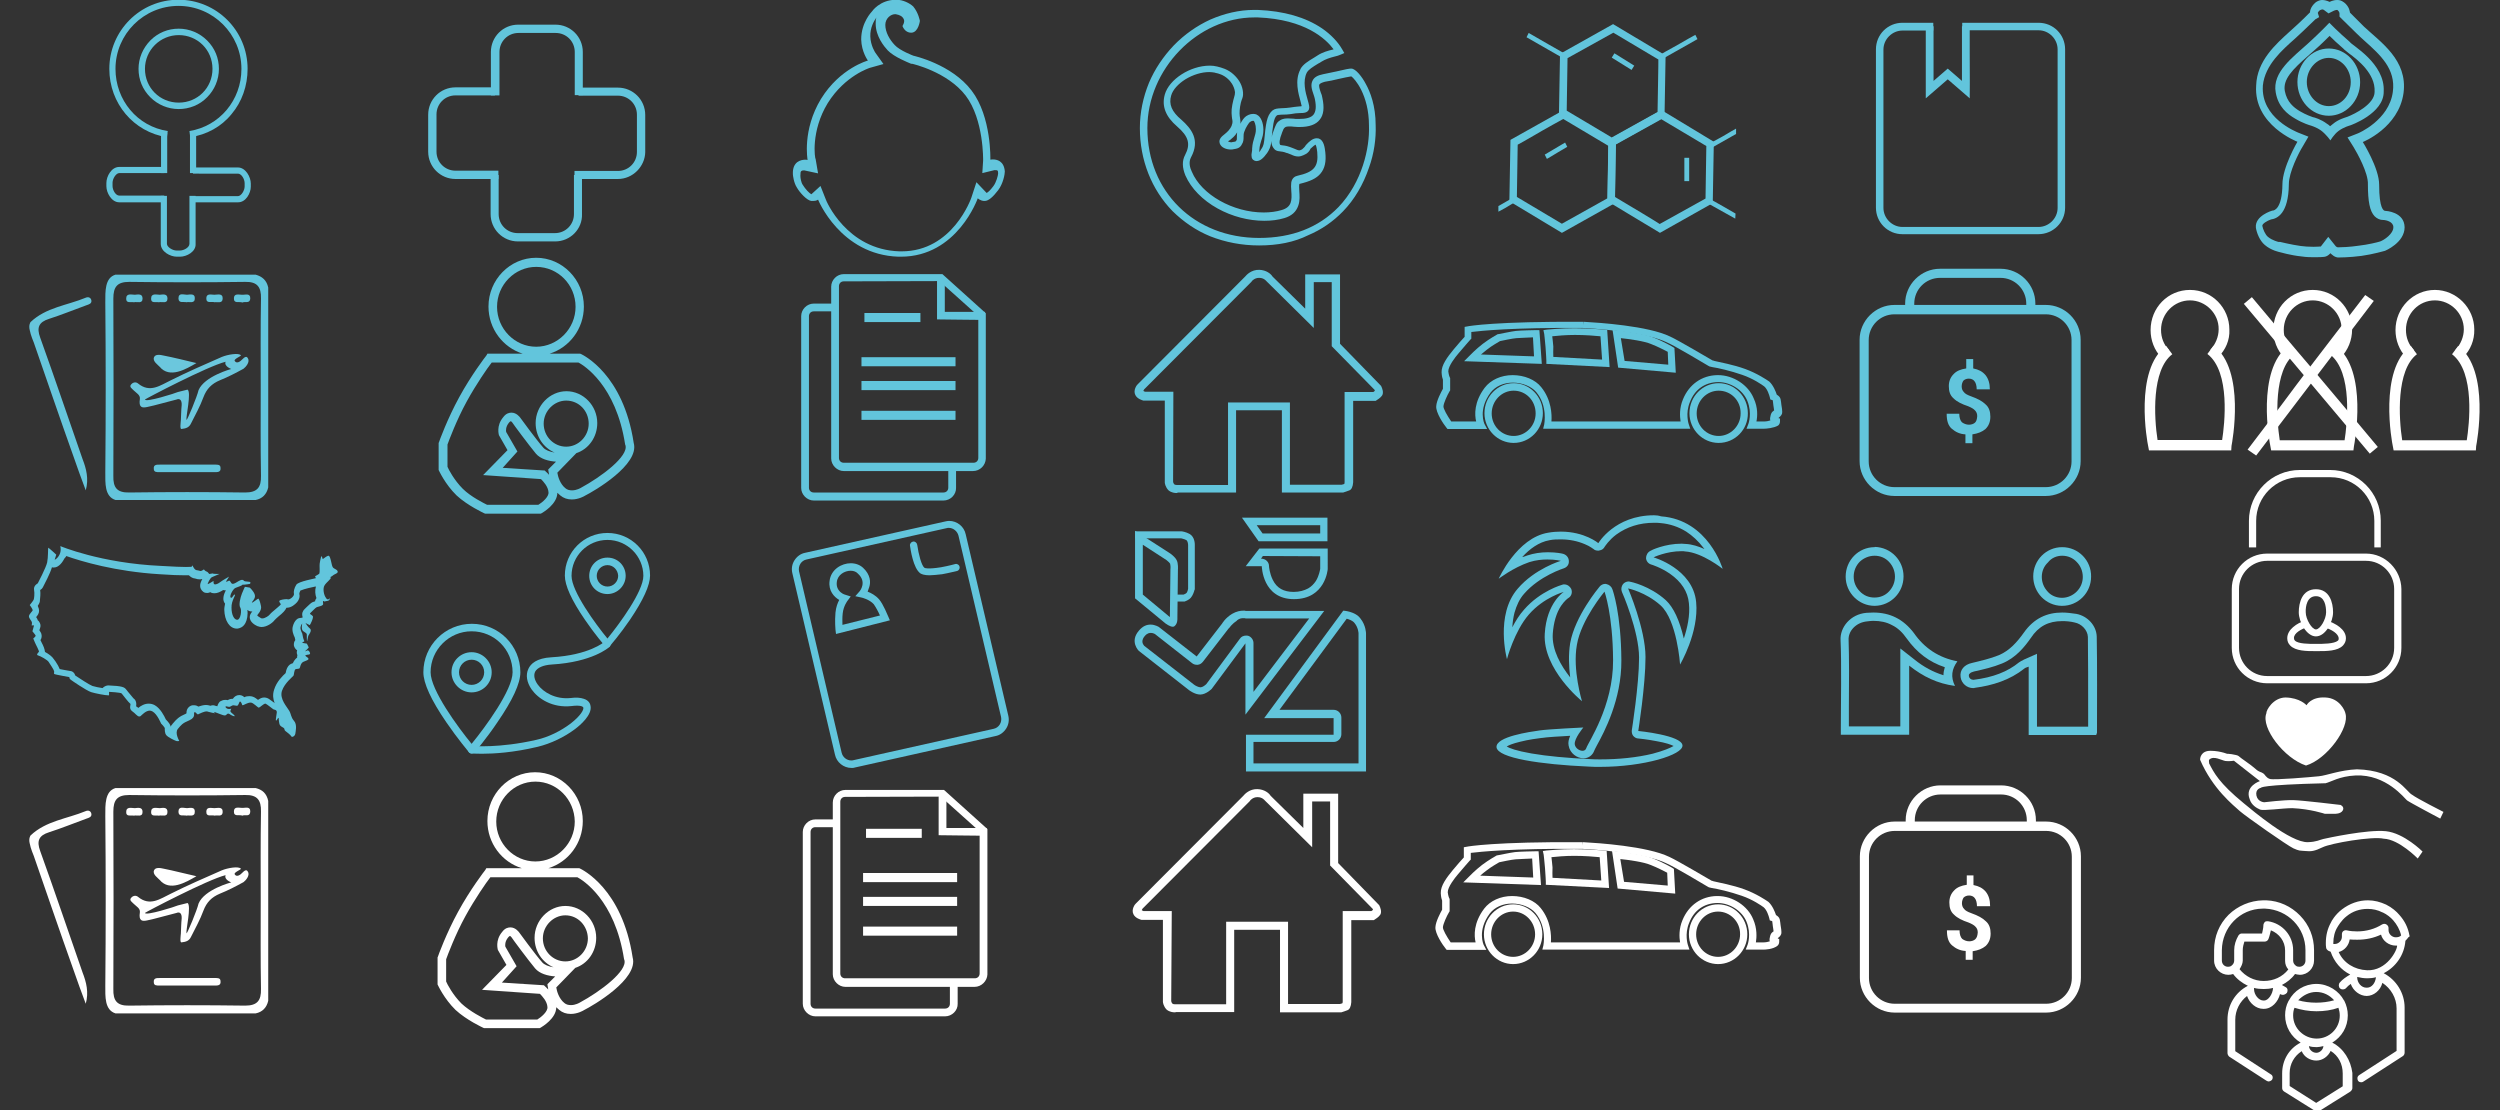 <?xml version="1.0" encoding="utf-8"?>
<!-- Generator: Adobe Illustrator 19.2.1, SVG Export Plug-In . SVG Version: 6.00 Build 0)  -->
<svg version="1.1" id="Layer_1" xmlns="http://www.w3.org/2000/svg" xmlns:xlink="http://www.w3.org/1999/xlink" x="0px" y="0px"
	 width="933px" height="414.4px" viewBox="0 0 933 414.4" style="enable-background:new 0 0 933 414.4;" xml:space="preserve">
<rect x="0" y="0" width="933" height="414.4" fill="#333333" stroke="none"/>
<style type="text/css">
	.st0{fill:#FFFFFF;}
	.st1{display:none;fill:#00DBFF;}
	.st2{fill:#62C5DC;}
	.st3{fill:#61C5DD;}
	.st4{fill:#63C5DC;}
	.st5{fill:#66C6DC;}
	.st6{fill:#6BC7DD;}
</style>
<g id="Services">
	<g id="ne_x5F_posredniki">
		<g>
			<path class="st0" d="M827.8,133.3l-2.9-2.7c1.9-2.1,3.1-4.9,3.1-7.7c0.1-5.9-4.9-10.8-10.7-10.8c-5.9,0-10.8,4.9-10.8,11
				c0,2.9,1,5.5,3,7.6l-2.9,2.7c-2.6-2.7-4-6.4-4-10.2c0-8.4,6.5-15,14.7-15c8.2,0,14.7,6.7,14.7,14.8
				C832.2,126.9,830.6,130.6,827.8,133.3z"/>
		</g>
		<g>
			<path class="st0" d="M832.7,168.1H802l-0.3-1.6c-0.3-1.2-5.4-28.5,6.7-37.4l2.3,3.1c-7.8,5.9-6.8,23.7-5.5,32h24.1
				c0.9-5.7,3.2-25.4-5.5-32.1l2.3-3.1c12.1,9.1,6.9,36.4,6.7,37.4L832.7,168.1z"/>
		</g>
		<g>
			<path class="st0" d="M873.7,133.3l-2.9-2.7c1.9-2.1,3.1-4.9,3.1-7.7c0-5.9-4.9-10.8-10.8-10.8c-5.9,0-10.8,4.9-10.8,11
				c0,2.9,1,5.5,3,7.6l-2.9,2.7c-2.6-2.7-4-6.4-4-10.2c0-8.4,6.5-15,14.7-15c8.2,0,14.7,6.7,14.7,14.8
				C877.8,126.9,876.3,130.6,873.7,133.3z"/>
		</g>
		<g>
			<path class="st0" d="M878.3,168.1h-30.7l-0.3-1.6c-0.3-1.2-5.4-28.5,6.7-37.4l2.3,3.1c-7.8,5.9-6.8,23.9-5.5,32.1H875
				c0.9-5.7,3.2-25.4-5.5-32.1l2.3-3.1c12.1,9.1,6.9,36.4,6.7,37.4L878.3,168.1z"/>
		</g>
		<g>
			<path class="st0" d="M919.3,133.3l-2.9-2.7c1.9-2.1,3.1-4.9,3.1-7.7c0-5.9-4.9-10.8-10.8-10.8c-6,0-10.8,4.9-10.8,11
				c0,2.9,1,5.5,3,7.6l-2.9,2.7c-2.6-2.7-4-6.4-4-10.2c0-8.4,6.7-15,14.7-15c8,0,14.7,6.7,14.7,14.8
				C923.5,126.9,922,130.6,919.3,133.3z"/>
		</g>
		<g>
			<path class="st0" d="M924,168.1h-30.7l-0.3-1.6c-0.3-1.2-5.4-28.5,6.7-37.4l2.3,3.1c-7.8,5.9-6.8,23.9-5.5,32.1h24.1
				c0.9-5.7,3.2-25.4-5.5-32.1l2.3-3.1c12.1,9.1,6.9,36.4,6.7,37.4L924,168.1z"/>
		</g>
		<path class="st0" d="M882.7,110.1l3.2,2.2L842,170l-3.2-2.2c0,0,12.6-16.5,18.4-24.4C862.8,135.9,882.7,110.1,882.7,110.1z"/>
		<path class="st0" d="M837.4,113.4l3-2.5c0,0,18,21.5,22.6,26.8c4.7,5.5,24.4,29.1,24.4,29.1l-3,2.5L837.4,113.4z"/>
	</g>
	<g id="individual">
		<path class="st0" d="M860.8,263.2c0,0,1.6-3.2,7-2.9c5.4,0.2,7.4,5.1,7.5,5.9c1.7,5.3-6.8,17.1-14.7,19.5
			c-8.2-2.7-16.9-14.1-14.8-19.5c-0.1-1.1,2.5-5.8,7.1-5.9C858.4,260.4,860.8,263.2,860.8,263.2z"/>
		<path class="st0" d="M904.1,317.8c0,0-6.9-6.9-13.7-7.6c-6.9-0.7-22,2.6-23.3,2.9c-1.4,0.3-2.5,1.1-5.8,1.2
			c-6.5,0.2-20.6-11.8-23.9-14.5c-9.4-7.7-11.2-11.5-13-15c0.2,0.3-0.3-1.2,0.2-1.4c1.6-1.4,4.4,0.3,5.9,0.6
			c1.5,0.2,3.2-0.1,3.2-0.1l9.7,7.6c0,0-5.8,1.9-3.8,6.8c0.6,2.1,2.6,3.3,3.8,3.8c1.2,0.6,8.3-0.5,12.1-0.5
			c6.8,0.3,12.1,2.1,12.1,2.1h3.8c0,0,2.1,0.1,2.9-1.2c0.8-1.4-0.8-2.1-0.8-2.1s-14.1-1.7-17.6-1.8c-3.5-0.1-10.9,0.8-10.9,0.8
			s-2.4-0.1-2.9-2.5c-0.5-2.5,1.7-2.9,1.7-2.9s-0.6-1.1,24.1-1.7c2.1-0.5,5.1-2.6,11.2-2.9c11.5-0.5,18.3,8.6,19.2,9.3
			c0.9,0.7,12.4,6.8,12.4,6.8l1.2-2.5c0,0-9.9-5-11.7-6.4c-2.1-1-5.8-9.1-20.6-9.5c-6.5,0.3-11.2,2.3-14.2,2.6
			c-2.9,0.3-16.8,1.5-18.3,1c-1.5-0.5-1.7-1.6-2.5-2.1c-0.8-0.6-1.4-0.3-2.9-1.7c-1.5-1.4-5.8-4.2-6.2-4.7c-0.5-0.6-5.1-1.1-4.2-0.8
			c0.9,0.3-2.5-1.2-6.2-1.2c-3.8-0.1-4.1,2.9-4,3.4c4.7,10.9,12.4,16.9,14.8,19.1c2.4,2.1,17.8,12.9,20,13.9c2.3,1,2.1,0.8,4.5,1
			c2.1,0.2,3.3,0.1,6.4-1.4c3-1.5,18.6-4.2,22.8-3.2c5.7,0.2,12.7,7.4,12.7,7.4L904.1,317.8z"/>
	</g>
	<g id="confident">
		<path class="st0" d="M864.3,222.5c3.3,0,3.8,3.7,3.8,6c0,2.6-2.2,6.4-3.8,6.4c-1.5,0-3.8-3.8-3.8-6.4
			C860.4,226.3,861,222.5,864.3,222.5 M864.3,219.9c-5.2,0-6.4,5.1-6.4,8.6c0,3.6,2.9,9,6.4,9c3.6,0,6.4-5.4,6.4-9
			C870.7,224.9,869.4,219.9,864.3,219.9L864.3,219.9z"/>
		<path class="st0" d="M865.1,243c-0.1,0-0.3,0-0.4,0H864c-3.1,0-7.3,0-9.3-2.1c-0.7-0.7-1.1-1.6-1.1-2.7c0-3.3,3.6-5.6,6.8-6.7
			l0.8,2.5c-2.5,0.8-5.1,2.3-5.1,4.1c0,0.4,0.1,0.7,0.4,1c1.2,1.2,5.2,1.2,7.4,1.2h0.7c2.3,0,6.5,0,7.9-1.2c0.3-0.3,0.3-0.5,0.3-0.8
			c0-1.8-2.7-3.4-5.4-4.2l0.7-2.6c3.6,1.1,7.4,3.4,7.4,6.7c0,1.1-0.4,1.9-1.1,2.7C872.4,243,868.3,243,865.1,243z"/>
		<path class="st0" d="M888.7,204.3h-2.6v-9.9c0-9-7.3-16.3-16.3-16.3h-11.5c-9,0-16.3,7.3-16.3,16.3v9.9h-2.7v-9.9
			c0-10.5,8.5-19,19-19h11.3c10.4,0,18.9,8.5,18.9,18.9v10H888.7z"/>
		<path class="st0" d="M883,209.3c5.9,0,10.5,4.8,10.5,10.5v22c0,5.9-4.8,10.5-10.5,10.5h-36.9c-5.9,0-10.5-4.8-10.5-10.5v-22
			c0-5.9,4.8-10.5,10.5-10.5H883 M883,206.6h-36.9c-7.3,0-13.2,5.9-13.2,13.2v22c0,7.3,5.9,13.2,13.2,13.2H883
			c7.3,0,13.2-5.9,13.2-13.2v-22C896.1,212.6,890.2,206.6,883,206.6L883,206.6z"/>
	</g>
	<path id="Family" class="st0" d="M899.2,349.1c-0.5-2.9-1.8-5.5-3.8-7.7l0,0c-1-1.2-2.7-2.7-4.9-3.8l0,0c-2.2-1-4.4-1.6-6.8-1.6
		c-3.5,0-6.8,1.2-9.7,3.4l0,0c-2.5,1.9-4,4.5-4.1,4.9l0,0l0,0c-1.3,2.3-1.9,4.9-1.9,7.6c0,0.5,0,1.2,0.1,1.7c0,0.5,0.4,0.9,0.8,1.2
		c0.3,0.1,0.6,0.3,0.9,0.4c1.3,3.8,3.9,6.8,7.3,8.5c-1.4,0.8-2.9,1.8-3.9,3c-0.5,0.6-0.5,1.6,0.1,2.2c0.6,0.5,1.6,0.5,2.2-0.1
		c0.5-0.6,1.2-1.2,1.8-1.6c0.9,2.6,3.4,4.5,6,4.5h-0.1c2.7,0,5.2-2.1,5.9-4.9c3.2,2.1,5.3,5.7,5.3,9.5v15.9l-13.9,9
		c-0.8,0.5-0.9,1.4-0.5,2.1c0.3,0.5,0.8,0.6,1.3,0.6c0.3,0,0.5-0.1,0.8-0.3l14.7-9.5c0.4-0.3,0.6-0.8,0.6-1.3V376
		c0-5.4-3.1-10.3-7.8-12.8c4.5-2.3,7.7-6.8,8.1-12.1c0.4-0.4,0.8-0.9,1.2-1.4C899.2,349.7,899.4,349.3,899.2,349.1z M883.4,368.6
		h-0.3c-1.8,0-3.4-1.8-3.4-3.9c0,0,0,0,0-0.1c1.2,0.3,2.5,0.5,3.8,0.5c1,0,2.2-0.1,3.2-0.4C886.5,366.9,885.1,368.6,883.4,368.6z
		 M883.4,362.1c-4.7-0.2-8.8-2.7-10.6-6.8c2.2-0.6,3.8-2.5,4.1-4.7c0.9,0.1,1.8,0.1,2.9,0.1c3.1,0,6-0.6,8.8-1.9
		c0.6,2.3,2.9,4.1,5.5,4.1c0.1,0,0.4,0,0.5,0C894.7,354.6,890.7,362.4,883.4,362.1z M894.1,349.8c-1.4,0-2.7-1.2-2.7-2.7v-0.8
		c0-0.5-0.3-1-0.8-1.3c-0.5-0.3-1-0.3-1.6,0c-2.7,1.7-5.9,2.6-9.3,2.6c-1.3,0-2.6-0.1-3.9-0.4c-0.5-0.1-0.9,0-1.3,0.3
		c-0.4,0.3-0.5,0.8-0.5,1.2v0.9c0,1.4-1.2,2.7-2.7,2.7c-0.1,0-0.3,0-0.3,0s0,0-0.1,0h-0.1c0-0.1,0-0.3,0-0.4c0-2.1,0.5-4.3,1.6-6
		l0,0c0,0,1.4-2.5,3.4-4l0,0c2.2-1.8,4.9-2.7,7.8-2.7c1.9,0,3.8,0.4,5.5,1.3h0.1c1.7,0.8,3,1.9,3.9,2.9l0,0c1.4,1.6,2.5,3.5,3,5.7
		C895.7,349.6,894.9,349.8,894.1,349.8z M870.4,389.1c3.5-2.1,5.8-5.8,5.8-10.2c0-1.9-0.5-3.8-1.3-5.4c0-0.1,0-0.1-0.1-0.1
		c-1.9-3.6-5.9-6.2-10.3-6.2c-4.5,0-8.4,2.5-10.3,6.2l-0.1,0.1c-0.9,1.7-1.3,3.5-1.3,5.4c0,4.3,2.3,8.1,5.8,10.2
		c-4.3,2.2-6.9,6.5-6.9,11.5v5.5c0,0.5,0.3,1,0.8,1.3l11.5,7.2c0.3,0.1,0.5,0.3,0.8,0.3c0.3,0,0.5-0.1,0.8-0.3l11.5-7.2
		c0.4-0.3,0.8-0.8,0.8-1.3v-5.7C877.3,395.7,874.7,391.3,870.4,389.1z M864.4,370.2c2.7,0,5,1.2,6.7,3.1c-2.1,0.6-4.4,0.9-6.7,0.9
		c-2.3,0-4.7-0.3-6.7-0.9C859.4,371.5,861.8,370.2,864.4,370.2z M855.8,379c0-1,0.1-1.9,0.5-2.9c2.6,0.8,5.3,1.3,8.2,1.3
		c2.9,0,5.7-0.4,8.2-1.3c0.3,0.9,0.5,1.8,0.5,2.9c0,4.8-3.9,8.6-8.6,8.6C859.9,387.6,855.8,383.8,855.8,379z M867.1,390.4
		c-0.1,1.4-1.4,2.5-2.6,2.5h-0.1c-1.2,0-2.6-1-2.7-2.5c0.9,0.3,1.8,0.4,2.9,0.4C865.3,390.8,866.2,390.6,867.1,390.4z M864.4,411.6
		l-9.9-6.3v-4.8c0-3.4,1.7-6.4,4.5-8.2c0.9,2.2,3.2,3.5,5.4,3.5h0.1c2.3,0,4.4-1.6,5.3-3.6c2.9,1.8,4.5,4.9,4.5,8.4v4.8L864.4,411.6
		z M853.5,370.5c0.4-0.8,0.3-1.7-0.5-2.1c-0.5-0.3-0.9-0.5-1.4-0.8c1.9-1,3.6-2.3,4.9-4.1c0.5,0.1,1.2,0.3,1.8,0.3
		c3,0,5.3-2.5,5.3-5.3v-3.9c0-4.9-1.8-9.4-5.2-12.9c-3.4-3.5-7.8-5.5-12.6-5.7l0,0c-0.4,0-0.8,0-1.2,0c-4.9,0.1-9.5,2.1-12.9,5.4
		c-3.5,3.5-5.4,8.1-5.4,13.2v3.9c0,3,2.5,5.3,5.3,5.3c0.6,0,1.2-0.1,1.8-0.3c1.4,1.9,3.4,3.4,5.5,4.4c-4.8,2.5-7.6,7.3-7.6,12.6V393
		c0,0.5,0.3,1,0.6,1.3l13.9,9c0.3,0.1,0.5,0.3,0.8,0.3c0.5,0,1-0.3,1.3-0.6c0.5-0.8,0.3-1.7-0.5-2.1l-13.2-8.6v-11.7
		c0-3.6,1.7-6.8,4.4-8.9c0.9,2.7,3.4,4.8,6,4.8h0.3c3,0,5.3-2.7,6-5.5c0.1,0,0.1,0.1,0.3,0.1C852,371.5,852.9,371.2,853.5,370.5z
		 M835.4,349.1c-1,1.7-1.6,3.6-1.6,5.5v3.9c0,0.8-0.4,1.4-0.9,1.8c0,0-0.1,0-0.1,0.1c-0.4,0.3-0.8,0.4-1.3,0.4c-1.3,0-2.3-1-2.3-2.3
		v-3.9c0.1-8.5,6.7-15.4,15.2-15.5c0.3,0,0.6,0,1,0c8.4,0.4,15,7.1,15,15.5v3.9c0,1.3-1,2.3-2.3,2.3c-0.5,0-0.9-0.1-1.3-0.4
		l-0.1-0.1c-0.5-0.4-0.9-1-0.9-1.8v-3.9c0-5.4-4-10-9.4-10.8c-0.4,0-0.9,0-1.2,0.3c-0.3,0.4-0.5,0.8-0.5,1.2c0,1-0.3,2.1-0.5,3.1
		h-7.5C836.2,348.3,835.7,348.7,835.4,349.1z M845,373.4h-0.3c-1.7,0-3.5-2.1-3.5-4.3c0-0.1,0-0.3,0-0.4c1.2,0.3,2.3,0.4,3.6,0.4
		c1.2,0,2.3-0.1,3.5-0.4C848.2,371,846.5,373.4,845,373.4z M844.8,366.1c-3.6,0-6.8-1.7-9-4.4c0.6-0.9,1.2-2.1,1.2-3.2v-3.9
		c0-1.2,0.3-2.2,0.6-3.2h7.6c0.6,0,1.2-0.4,1.4-1c0.4-1,0.6-2.1,0.9-3.2c3.1,1.2,5.3,4.1,5.3,7.5v3.9c0,1.2,0.4,2.3,1.2,3.2
		C851.8,364.6,848.5,366.1,844.8,366.1z"/>
</g>
<rect x="800" y="334.7" class="st1" width="126" height="79.6"/>
<g id="our_x5F_services">
	<g>
		<path class="st0" d="M763.6,377.9h-56.5c-7.1,0-13-5.9-13-13v-45.3c0-7.1,5.9-13,13-13h56.5c7.1,0,13,5.8,13,13v45.3
			C776.6,372,770.7,377.9,763.6,377.9z M707.1,310.1c-5.3,0-9.6,4.3-9.6,9.6V365c0,5.3,4.3,9.6,9.6,9.6h56.5c5.3,0,9.6-4.3,9.6-9.6
			v-45.3c0-5.3-4.3-9.6-9.6-9.6H707.1L707.1,310.1z"/>
		<path class="st0" d="M759.8,308.4h-3.4v-2.3c0-5.3-4.3-9.6-9.6-9.6h-22.6c-5.3,0-9.6,4.3-9.6,9.6v2.3h-3.4v-2.3
			c0-7.1,5.9-13,13-13h22.6c7.1,0,13,5.8,13,13V308.4L759.8,308.4z"/>
		<path class="st0" d="M737.2,350.5c-0.5,0.5-1.4,0.8-2.3,0.8c-1,0-1.9-0.4-2.6-0.9c-0.6-0.6-1-1.7-1-3.2h-4.7v0.1
			c0,2.4,0.5,4.3,1.9,5.5c1.4,1.2,3,2,5.1,2.1v3.3h2.6V355c2-0.3,3.6-0.9,4.9-2c1.2-1.2,1.8-2.7,1.8-4.6c0-1.9-0.5-3.5-1.8-4.6
			c-1.2-1.2-2.9-2.1-5.4-3c-1.4-0.5-2.3-1-2.7-1.6c-0.5-0.5-0.8-1.2-0.8-2.1c0-0.9,0.3-1.6,0.6-2.1c0.5-0.5,1.2-0.8,2.1-0.8
			c0.9,0,1.7,0.4,2.1,1c0.5,0.6,0.8,1.7,0.8,3h4.9V338c0-2.1-0.5-3.8-1.6-5.2c-1.2-1.4-2.6-2.1-4.6-2.5v-3.6H734v3.5
			c-2,0.3-3.6,0.9-4.7,2.1c-1.2,1.2-1.8,2.7-1.8,4.5c0,2,0.5,3.5,1.8,4.6c1.2,1.2,3,2.1,5.4,2.9c1.2,0.5,2.1,1,2.6,1.6
			c0.5,0.5,0.8,1.2,0.8,2.1C738,349.3,737.7,350,737.2,350.5z"/>
	</g>
	<g>
		<g>
			<path class="st0" d="M564.7,359.8c-6,0-10.9-5-10.9-11.1c0-6.2,4.9-11.2,10.9-11.2c6,0,10.9,5,10.9,11.2
				C575.6,354.8,570.7,359.8,564.7,359.8z M564.7,340.2c-4.5,0-8.2,3.8-8.2,8.5c0,4.7,3.7,8.4,8.2,8.4c4.5,0,8.2-3.8,8.2-8.4
				C572.9,344,569.2,340.2,564.7,340.2z"/>
		</g>
		<g>
			<path class="st0" d="M641.2,359.8c-6,0-10.9-5-10.9-11.1c0-6.2,4.9-11.2,10.9-11.2c6,0,10.9,5,10.9,11.2
				C652.1,354.8,647.2,359.8,641.2,359.8z M641.2,340.2c-4.5,0-8.2,3.8-8.2,8.5c0,4.7,3.7,8.4,8.2,8.4c4.5,0,8.2-3.8,8.2-8.4
				C649.5,344,645.7,340.2,641.2,340.2z"/>
		</g>
		<g>
			<path class="st0" d="M658,354.4h-6.5l0.7-1.8c0,0,1.5-4-0.4-8.6c-1.6-4-6.2-7-10.8-7h-0.2c-4.8,0.1-8.6,2.7-10.4,7.4
				c-1.8,4.2-0.5,8.2-0.5,8.2l0.6,1.8h-1.9h-53l0.4-1.6c0-0.1,1.4-6.9-3-12.1c-1.8-2.1-5.2-3.5-8.7-3.5c-3.5,0-6.5,1.4-8.3,3.7
				c-4.8,6.4-2.3,11.7-2.3,11.7l1,1.9h-14.8l-0.4-0.5c-1-1.2-4-5.6-3.8-8c0.1-2.1,1.9-5.4,2.5-6.5v-3.4c-0.2-0.5-0.4-1.2-0.5-2.7
				v-0.1c-0.1-2.7,2.1-5.7,4.5-8.6c1.6-1.9,3.4-4,4.1-4.7v-3.8l1.1-0.2c0.4-0.1,10.4-1.9,43.2-1.7v1.2l0.1-1.2h0.2
				c5.4,0.3,23.9,1.5,32.1,5.5c3.1,1.4,14.2,8,15.8,8.9c0.2,0,0.4,0.1,0.7,0.2c2.1,0.5,7.1,1.4,11.5,3c4.4,1.6,8,4,9,4.7
				c1.5,1.4,2.4,3.7,2.8,4.9c0.5,0.3,1.2,0.8,1.4,1.6c0.1,0.5,0.3,1.8,0.3,2.1c0.5,2.7,0.3,3.3,0.2,3.5c-0.3,0.7-0.8,1.1-1.2,1.4
				l0,0c0,0.1,0,0.1,0,0.2l0.5,0.1v1c0,0.6-0.2,1.2-0.7,1.6C661.6,354.3,658.8,354.4,658,354.4L658,354.4z M655.3,351.7h2.8
				c0.9,0,1.8-0.2,2.4-0.4c-0.1-0.2-0.1-0.4-0.1-0.5v-0.2v-0.2c0.1-0.4,0.2-1.2,0.4-1.6c0.2-0.5,0.6-0.9,0.9-1.1
				c0.1,0,0.1-0.1,0.2-0.1c0-0.5-0.2-1.2-0.3-2.1v-0.1c0-0.4-0.2-1.2-0.2-1.6c-0.1,0-0.2-0.1-0.2-0.1l-0.7-0.2l-0.2-0.8
				c-0.2-0.8-0.9-3.1-2.1-4.1c-0.8-0.6-4.1-2.9-8.2-4.3c-4.3-1.5-9.1-2.6-11.2-2.9c-1.1-0.2-1.2-0.3-1.5-0.5
				c-1.2-0.7-12.5-7.5-15.6-8.8c-6.2-3-20.1-4.7-31.1-5.3h-0.1l0,0c-26.6-0.2-38.2,1.1-41.6,1.5v2.5l-0.4,0.4c0,0-2.4,2.7-4.4,5.1
				c-1.2,1.4-3.8,4.7-3.8,6.7c0.2,1.5,0.5,2.1,0.5,2.1l0.2,0.4v0.3v4.3l-0.2,0.3c-0.9,1.5-2.2,4.4-2.3,5.6c-0.1,0.9,1.4,3.5,2.9,5.7
				h9.3c-0.6-2.5-0.8-7.3,3.2-12.6c2.2-2.9,6.1-4.7,10.4-4.7c4.4,0,8.5,1.7,10.7,4.5c3.8,4.7,4,10.2,3.8,12.8H627
				c-0.3-1.9-0.5-5,0.9-8.3c2.3-5.6,7.1-8.9,12.8-9h0.3c5.7,0,11.3,3.7,13.3,8.7C655.8,346.5,655.6,349.8,655.3,351.7z"/>
		</g>
		<g>
			<path class="st0" d="M575.1,330.3l-29-1l2.1-2.1c0.1-0.1,2.3-2.4,4.9-4.4c2.5-1.9,5.4-3.5,5.4-3.5l0.2-0.1h0.2
				c0.2,0,4.8-1,6.5-1.2s7.3-0.3,7.6-0.3h1.2L575.1,330.3z M552.4,326.8l19.8,0.7l-0.4-7.1c-1.8,0.1-5,0.2-6.2,0.3
				c-1.4,0.1-5.2,0.9-6.1,1.1c-0.6,0.4-2.9,1.6-4.9,3.2C553.9,325.5,553.1,326.2,552.4,326.8z"/>
		</g>
		<g>
			<path class="st0" d="M600.5,331.4l-23.6-1.2V329c0,0-0.1-2.6-0.3-5c-0.2-2.5-0.5-5-0.5-5l-0.3-1.4l1.4-0.2
				c0.2,0,5.1-0.5,10.2-0.5c5.4,0,10.7,0.5,11,0.5l1.2,0.1L600.5,331.4z M579.4,327.6l18.2,1l-0.6-8.7c-1.9-0.2-5.8-0.5-9.5-0.5
				c-3.4,0-6.7,0.3-8.5,0.5c0.1,1,0.3,2.4,0.4,3.8C579.3,325.2,579.4,326.6,579.4,327.6z"/>
		</g>
		<g>
			<path class="st0" d="M625.2,333.5l-21.5-1.9l-2.1-14.1l1.7,0.2c0.5,0,10,1.1,13.7,2.7c3.7,1.5,7,3.4,7.1,3.5l0.6,0.4L625.2,333.5
				z M606.1,329.1l16.3,1.4l-0.2-4.8c-1.2-0.6-3.6-1.9-6.2-2.9c-2.5-1.1-8.3-1.9-11.3-2.2L606.1,329.1z"/>
		</g>
	</g>
	<g>
		<path class="st0" d="M438.4,377.8c-0.6,0-1.9-0.1-3-1c-1.2-1.2-1.4-2.7-1.4-2.9v-0.1v-30.5h-8c-0.3-0.1-2.3-0.6-3-2.1
			c-0.9-1.8,0.6-3.8,0.9-4l40.1-40.2c0.5-0.6,2.3-2.6,5.3-2.5c2.6,0.1,4.3,1.5,4.9,2.5l12.2,12v-12.8h13v25.9l15.3,15.7l0.1,0.2
			c0.3,0.6,1,2.3,0.3,3.4c-0.6,0.9-1.8,1.6-2.1,1.8l-0.3,0.2h-8.4v30.6c-0.1,1.6-0.6,2.7-1.4,3c-0.6,0.3-1.8,0.6-2.3,0.8h-0.5h-22.4
			V347h-17.1v30.7h-21.8C438.8,377.8,438.6,377.8,438.4,377.8z M437.1,373.6c0,0.1,0.1,0.6,0.5,1c0.1,0.1,0.5,0.2,0.9,0.2
			c0.1,0,0.1,0,0.1,0h0.2h18.8V344h23.1v30.7H500c0.5-0.1,0.8-0.2,1-0.3c0.1-0.2,0.1-0.6,0.1-0.8V340h10.7c0.2-0.1,0.5-0.3,0.6-0.5
			c0-0.1-0.1-0.2-0.1-0.3L496.4,323v-23.9h-6.7v17.1L472,298.7c0,0-0.9-1.2-2.6-1.2h-0.2c-1.6,0-2.6,1.2-2.6,1.2l-0.1,0.2
			l-40.1,40.2c-0.1,0.2-0.3,0.5-0.3,0.6c0.1,0.1,0.5,0.2,0.6,0.3h10.6L437.1,373.6L437.1,373.6z"/>
	</g>
	<g>
		<g>
			<path class="st0" d="M363.7,368.3h-48.2c-2.5,0-4.7-2.2-4.7-4.7v-64.1c0-2.5,2.1-4.7,4.7-4.7h36.8l16.2,14.6v54.3
				C368.4,366.1,366.3,368.3,363.7,368.3z M315.4,297.4c-1.1,0-1.8,0.8-1.8,1.8v64.1c0,1.1,0.8,1.8,1.8,1.8h48.4
				c1.1,0,1.8-0.8,1.8-1.8v-53l-14.5-13L315.4,297.4L315.4,297.4z"/>
		</g>
		<g>
			<path class="st0" d="M352.7,379.3h-48.4c-2.5,0-4.7-2.2-4.7-4.7v-64.1c0-2.5,2.1-4.7,4.7-4.7h7.6v2.9h-7.6
				c-1.1,0-1.8,0.8-1.8,1.8v64.1c0,1.1,0.8,1.8,1.8,1.8h48.4c1.1,0,1.8-0.8,1.8-1.8v-7.8h2.9v7.8
				C357.5,377.1,355.3,379.3,352.7,379.3z"/>
		</g>
		<path class="st0" d="M323.2,312.7v-3.4H344v3.4c0,0-6.2,0-9.9,0C330.4,312.7,323.2,312.7,323.2,312.7z"/>
		<path class="st0" d="M322.1,329.2v-3.4h35.1v3.4c0,0-22.8,0-18.5,0C342.9,329.2,322.1,329.2,322.1,329.2z"/>
		<path class="st0" d="M322.1,338.1v-3.4h35.1v3.4c0,0-23.5,0-18.8,0C343.1,338.1,322.1,338.1,322.1,338.1z"/>
		<path class="st0" d="M322.1,349.2v-3.4h35.1v3.4c0,0-14.9,0-19.4,0C333.3,349.2,322.1,349.2,322.1,349.2z"/>
		<g>
			<path class="st0" d="M368.2,311.9c0,0-3.4,0-9.5-0.1c-6.2-0.1-8.4-0.1-8.4-0.1V296h2.9v13h15V311.9L368.2,311.9z"/>
		</g>
	</g>
	<g>
		<path class="st0" d="M201.4,383.7h-20.7l-0.3-0.1c-0.2-0.1-6.3-2.9-10.4-6.7c-4.3-4.2-6.6-9.3-6.7-9.5V367v-9.7l0.1-0.2
			c0.1-0.4,3.2-8.9,7.6-16.9c4.4-8.1,9.9-15.3,10.1-15.5l0.4-0.7h13.2c-7.4-2.3-12.8-9.3-12.8-17.6c0-10,8-18.2,17.8-18.2
			c9.8,0,17.8,8.2,17.8,18.2c0,8.3-5.4,15.3-12.8,17.6h11.4l0.3,0.1c0.8,0.4,15.8,7.5,19.7,33.2c2.3,8.1-14.8,18-18.2,19.7
			c-0.1,0.1-2.3,1.4-4.9,1.4l0,0c-1.7,0-3.1-0.5-4.3-1.5c-0.4-0.4-0.8-0.7-1.1-1c0,4.2-5.3,7.3-5.8,7.6L201.4,383.7z M181.4,380.5
			h19.1c1.5-0.9,4-3,3.8-4.7c-0.1-2.1-2-4.1-2.8-4.9l-21.6-1.5l9.1-9.3l-3.2-5.6c0-0.1-1.1-3.5,1.6-6.7c1.1-1.5,2.3-1.7,3.1-1.7
			c1.9,0,3.1,1.7,3.2,1.8c0,0,6.1,8.4,8.7,11.3c0.7,0.8,2.3,1.5,4.2,1.8c-4.2-1.8-7.1-6-7.1-11c0-6.5,5.3-11.9,11.5-11.9
			c6.3,0,11.5,5.4,11.5,11.9c0,5.2-3.2,9.7-7.8,11.2l-7.1,7.3c0.2,1.4,1,4.2,3,5.8c0.7,0.6,1.5,0.8,2.5,0.8c1.7,0,3.2-0.9,3.2-0.9
			c7.8-4.2,18-11.9,16.7-16l-0.1-0.2c-3.4-22.2-15.5-29.6-17.4-30.6H183c-1.5,1.9-5.8,8.1-9.3,14.5c-3.8,6.9-6.7,14.7-7.2,16.1v8.3
			c0.4,1,2.5,5,5.7,8.2C175.4,377.5,180.2,379.9,181.4,380.5z M187.3,366.7l15.7,1l0.4,0.4c0.1,0.1,0.7,0.6,1.2,1.2
			c-0.1-0.7-0.1-1-0.2-1.2l-0.1-0.8l2.9-2.9c-2.8-0.2-5.8-1-7.5-3c-2.5-3-8.6-11.2-8.8-11.6c-0.2-0.2-0.4-0.5-0.6-0.5
			c0,0-0.3,0.1-0.7,0.6c-1.2,1.5-1.1,2.9-1,3.4l4.2,7.3L187.3,366.7z M211,341.6c-4.5,0-8.4,3.9-8.4,8.6c0,4.8,3.8,8.6,8.4,8.6
			c4.6,0,8.4-3.9,8.4-8.6C219.3,345.5,215.7,341.6,211,341.6z M199.8,291.7c-8,0-14.6,6.7-14.6,14.9c0,8.2,6.6,14.9,14.6,14.9
			s14.7-6.7,14.7-14.9C214.4,298.4,207.9,291.7,199.8,291.7z"/>
	</g>
	<g>
		<path class="st0" d="M95.4,294.1c-17.4,0-34.8,0-52.3,0c-4,1.2-3.8,6.2-3.8,10.4c0.2,21.1,0.2,42.2,0,63.3c0,4.1-0.3,9.1,3.8,10.4
			c17.4,0,34.8,0,52.3,0c2.5-0.5,4.1-2.1,4.7-4.7c0-25,0-49.8,0-74.6C99.5,296.1,97.9,294.7,95.4,294.1z M97.3,336
			c0,11-0.1,22,0.1,33.1c0.1,4.3-1.4,6.2-5.9,6.2c-14.5-0.2-28.8-0.2-43.3,0c-4.6,0.1-6-1.9-5.9-6.2c0.1-22,0.1-44.1,0-66.2
			c0-4.3,1.4-6.2,5.9-6.2c14.5,0.2,28.8,0.2,43.3,0c4.5-0.1,6,1.9,5.9,6.2C97.2,314,97.3,325.1,97.3,336z"/>
		<path class="st0" d="M11.4,311.8c5.8-5.5,13.6-6.2,20.6-9.1c0.9-0.4,1.9-0.1,2.1,1c0.2,1.2-0.9,1.5-1.8,1.8
			c-4.7,1.7-9.3,3.6-14,5.1c-3.8,1.2-4.7,3.2-3.3,7c5.4,15,10.5,30.1,15.8,45.3c1.4,3.6,2.4,7.4,1.2,11.7c-1.6-4.3-3.2-8.6-4.7-13
			c-5-14-9.8-28.1-14.7-42.2c0,0-1.2-2.8-1.5-4.6C10.6,312.9,11.4,311.8,11.4,311.8z"/>
		<path class="st0" d="M69.8,367.8c-3.4,0-6.8,0-10.3,0c-0.9,0-2.1,0.1-2.1-1.2c-0.2-1.7,1.2-1.6,2.3-1.6c6.8,0,13.6,0,20.5,0
			c0.9,0,2.1-0.1,2.1,1.2c0.2,1.7-1.2,1.6-2.3,1.6C76.5,367.8,73.2,367.8,69.8,367.8z"/>
		<path class="st0" d="M73.3,327c-4.1,2.4-10,5.8-13.7,1.4c-0.6-0.7-2.8-2.1-2.1-3.6c0.5-1.2,2.3-0.9,3.6-0.6
			C64.7,324.9,69.6,326.2,73.3,327z"/>
		<path class="st0" d="M50,304.4c-1.2-0.2-3,0.5-2.9-1.4c0-2.1,2.1-1.4,3.2-1.4c1.2-0.1,2.9-0.5,2.9,1.4
			C53.2,305.1,51.2,304.1,50,304.4z"/>
		<path class="st0" d="M59.3,304.4c-1.2-0.2-3,0.5-2.9-1.4c0-2.1,2.1-1.4,3.2-1.4c1.2-0.1,2.9-0.5,2.9,1.4
			C62.5,305.1,60.5,304.1,59.3,304.4z"/>
		<path class="st0" d="M69.6,304.4c-1.2-0.3-2.9,0.5-3-1.4c0-2.3,1.9-1.4,3.2-1.4c1.2-0.1,2.9-0.5,2.9,1.2
			C72.8,305.1,70.7,304.1,69.6,304.4z"/>
		<path class="st0" d="M80.1,304.4c-1.2-0.4-3.2,0.7-3.1-1.6c0.1-1.8,1.9-1.2,3-1.2c1.2,0,3.2-0.7,3.1,1.5
			C83,305,81.1,304.1,80.1,304.4z"/>
		<path class="st0" d="M90.5,304.4c-1.4-0.5-3.3,0.6-3.2-1.7c0.1-1.8,1.9-1.2,3-1.2c1.2,0.1,3.2-0.8,3.1,1.5
			C93.2,305,91.4,303.9,90.5,304.4z"/>
		<path class="st0" d="M92.5,325.3c-0.8-1.5-2.1,0.7-3,1.2c-0.6,0.4-1.4,0.6-1.9-0.2c-0.5-0.7,2.5-1.8,2.3-2.1
			c-0.8-1-4.9-0.3-7.1,0.6c-6.4,2.8-12.8,5.6-19,8.7c-4,1.9-7.8,4.9-12.3,1.2c-0.7-0.6-1.8-0.5-2.5,0.3c-1,1,0.4,1.7,0.9,2.3
			c1,1,2.5,1.7,2.3,3.2c-0.5,3.2,0.8,3.4,2.7,3c3.4-0.7,6.9-1.8,11-2.8c1.2-0.5,2,0.2,1.9,2.1c-0.2,1.9-0.2,3.8-0.3,5.6
			c-0.1,1.2-0.4,3.3,0.2,3.3c1.8-0.2,2.9-0.6,3.6-2.1c1.6-3.2,3.4-6.4,4.6-9.7c1.2-3.2,3.1-5.1,6.2-6.4c3-1.2,5.9-2.7,8.8-4.3
			C91.7,328.6,93.4,326.7,92.5,325.3z M74.1,337.2c-0.5,2.3-4.3,11.5-4.5,11.1c-0.3-1,1.9-10.3,0.4-11.3c-1.2,0.3-2.3,0.6-3.6,0.9
			c-0.8,0.4-12.1,4-12.3,2.8c0.1-0.2,23.3-12.4,30.1-14.1c-0.7,1.7,2.1,2.7,2.1,2.7S76.3,331.9,74.1,337.2z"/>
	</g>
</g>
<g id="Layer_3">
	<g>
		<g>
			<path class="st2" d="M866.6,3.5c0.3,0,0.6,0.1,0.8,0.3l1.6,1.2l2-1c0,0,0.7-0.3,1.2-0.3c0.1,0,0.1,0,0.1,0l0,0
				c0.6,0.5,0.8,1,0.8,1.3v1.2l1,1c0,0,2.3,2.3,5.3,5.2c0.9,0.9,2,1.9,3,2.8c5.8,5.2,11.8,10.5,10.6,19.1
				c-1.4,10.6-13,15.5-13.1,15.5l-3.8,1.5l2.2,3.5c1.4,2.3,5.6,9.8,5.4,14c0,6.4,0.7,10,2.5,11.9c0.9,0.9,2,1.4,3.2,1.4
				c0.1,0,0.1,0,0.3,0c0.8,0.1,3.5,0.6,3.5,2.7c0,2.5-3.5,4.8-4.9,5.3c-0.9,0.3-4.5,1.2-8.1,1.6c-3.3,0.5-6.5,0.6-7.7,0.6
				c-0.1,0-0.3-0.1-0.4-0.1s-0.3-0.3-0.4-0.3l-2.8-3.5l-2.7,3.5l-0.1,0.1c0,0-0.1,0-0.3,0l0,0c0,0-1,0.1-2.4,0.1
				c-1.8,0-3.4-0.1-4.8-0.3c-3.6-0.5-7.5-1.5-7.6-1.5h-0.3h-0.3c0,0-2.3-0.5-4-1.9c-1-0.8-1.9-2.9-2.1-4.1c-0.1-0.8,1.8-1.9,3.2-2.4
				c2.3-0.3,6.6-2.1,6.7-13.2c0-4.4,3.7-11.7,5.2-14.1l2.1-3.6l-3.8-1.5c-0.6-0.3-14-5.4-13.2-17.5V32v-0.1
				c0.8-7.7,7.3-13.3,11.9-17.4c4.4-4,7.6-7.3,7.7-7.3l1.4-0.8l-0.5-1.6c0.1-0.3,0.3-0.6,0.8-1C866.5,3.5,866.6,3.5,866.6,3.5
				 M866.6,0c-0.7,0-1.5,0.3-2.3,0.8c-2.3,1.9-2.2,3.8-2.2,3.8s-3.2,3.3-7.5,7.1c-5.3,4.8-12.3,11-12.6,20.2
				c-1,14.8,15.4,21,15.4,21s-5.6,9.5-5.6,15.9c-0.1,9.3-3.2,9.8-3.7,9.8c-0.1,0-0.1,0-0.1,0s-6.6,1.9-6.1,6.4
				c0.3,1.9,1.4,4.8,3.3,6.4c2.4,2.1,5.6,2.7,5.6,2.7s4.1,1.2,8.1,1.6c1.9,0.3,3.7,0.3,5.3,0.3c1.6,0,2.7-0.1,2.7-0.1s0.9,0,1.6-0.4
				c0.7-0.4,1.2-1,1.2-1s0.6,0.6,1.2,1c0.7,0.5,1.6,0.6,1.6,0.6l0,0c0.1,0,4.3,0,8.8-0.6c4.3-0.6,8.8-1.9,8.8-1.9s7.3-3,7.3-8.8
				c-0.1-5.8-7.1-6.1-7.1-6.1s0,0-0.1,0c-0.6,0-2.3-0.7-2.3-9.8c0-6.2-6.1-15.9-6.1-15.9s13.4-5.3,15.2-18.3
				c1.6-12.3-8.5-18.9-14.8-24.8c-2.9-2.9-5.2-5.2-5.2-5.2s-0.1-2.2-2.2-3.8C873.7,0.1,873,0,872.2,0c-1.5,0-2.8,0.7-2.8,0.7
				S868.1,0,866.6,0L866.6,0z"/>
		</g>
		<g>
			<path class="st2" d="M869.4,13.4c1.3,1.3,3,2.9,5.1,4.7c0.5,0.6,1.2,1,2.1,1.8c3.3,2.4,9.9,7.6,9.6,14.2v0.1v0.1
				c0,4.5-7.3,8.2-10.2,9.3c-0.8,0.3-3.3,0.9-5.4,2.7c-0.4,0.3-0.7,0.6-1,0.8c-0.4-0.4-0.8-0.7-1.3-1c-2-1.5-4.5-2.3-5.2-2.4
				c-0.3-0.1-2.4-0.8-4.8-2.2c-2.3-1.4-4.8-3.4-5.6-7.5c-0.8-4.4,2.9-8.1,8.6-13.1c0.8-0.8,1.8-1.5,2.5-2.2
				C866.1,16.7,868,14.8,869.4,13.4 M869.3,8.5c0,0-3.2,3.4-7.7,7.5c-5.8,5.3-13.7,10.9-12.3,18.5c0.9,5.3,4.3,8.1,7.3,9.8
				c3,1.8,5.6,2.5,5.6,2.5s2.2,0.6,4,1.9c2,1.5,3.5,3.7,3.5,3.7s1.3-2.2,3-3.5c2-1.5,4.4-2.1,4.4-2.1s12.6-4.4,12.5-12.6
				c0.6-10.6-12.1-17.4-12.6-18.5C872.6,11.9,869.3,8.5,869.3,8.5L869.3,8.5z"/>
		</g>
		<g>
			<path class="st2" d="M869.1,21.6c4.5,0,8.2,4.1,8.2,9c0,5.1-3.7,9-8.2,9c-4.5,0-8.2-4.1-8.2-9C860.9,25.7,864.7,21.6,869.1,21.6
				 M869.1,18.1c-6.4,0-11.7,5.6-11.7,12.5c0,6.9,5.2,12.6,11.7,12.6c6.4,0,11.7-5.6,11.7-12.5C880.8,23.7,875.5,18.1,869.1,18.1
				L869.1,18.1z"/>
		</g>
	</g>
	<g>
		<g>
			<path class="st2" d="M760.7,87.4H710c-5.5,0-9.9-4.4-9.9-9.9V18.4c0-5.5,4.4-9.9,9.9-9.9h11.5v2.9H710c-3.8,0-7.1,3.2-7.1,7.1
				v59.1c0,3.8,3.2,7.1,7.1,7.1h50.8c3.8,0,7.1-3.2,7.1-7.1V18.4c0-3.8-3.2-7.1-7.1-7.1h-28.5V8.5h28.5c5.5,0,9.9,4.4,9.9,9.9v59.1
				C770.7,83,766.2,87.4,760.7,87.4z"/>
		</g>
		<g>
			<path class="st2" d="M735.1,36.7l-8.2-7.1l-8.2,7.1V9.8h2.9v20.4l5.3-4.6l5.3,4.6V9.8h2.9c0,0,0,2.7,0,10.2
				C735.2,27.5,735.1,36.7,735.1,36.7z"/>
		</g>
	</g>
	<g>
		<path class="st2" d="M601.4,54.7L581.8,43l0.4-22.9L602,9l19.6,11.7l-0.4,22.9L601.4,54.7z M584.7,41.3l16.8,10l17.1-9.5
			c0,0,0.1-7.5,0.2-11.7c0.1-4.1,0.1-7.9,0.1-7.9l-16.8-10L585,21.7L584.7,41.3z"/>
		<path class="st2" d="M582.9,86.9l-19.6-11.8l0.4-22.9l19.8-11.1l19.6,11.8l-0.4,22.9L582.9,86.9z M566.1,73.5l16.8,10l17-9.5
			l0.3-19.6l-16.8-10c0,0-7.3,4-10.3,5.8c-3,1.8-6.7,3.8-6.7,3.8L566.1,73.5z"/>
		<path class="st2" d="M619.5,86.9l-19.6-11.8l0.4-22.9l19.8-11.1l19.5,11.8l-0.4,22.9L619.5,86.9z M602.7,73.5c0,0,8,4.8,10.2,6.1
			c2.1,1.2,6.5,4,6.5,4l17.1-9.5l0.3-19.6l-16.8-10l-17.1,9.5L602.7,73.5z"/>
		<path class="st2" d="M619.7,22.4l-0.8-1.6c0,0,5-2.9,7.1-4c2-1.2,6.7-3.8,6.7-3.8l0.8,1.6L619.7,22.4z"/>
		<path class="st2" d="M637.4,75.9l0.8-1.6c0,0,3.3,1.8,5,2.8c1.8,1,4.5,2.6,4.5,2.6l-0.1,1.9L637.4,75.9z"/>
		<path class="st2" d="M565.6,75.3l-0.8-1.6l-5.6,3.2V79c0,0,0.6-0.3,2.6-1.4C563.8,76.4,565.6,75.3,565.6,75.3z"/>
		<path class="st2" d="M628.6,58.9h1.8c0,0,0,1.6,0,4.1c0,2.5,0,4.6,0,4.6h-1.8V58.9z"/>
		<path class="st2" d="M584.1,53.2l0.8,1.6c0,0-1.4,0.8-3.4,2c-1.9,1.2-4.2,2.5-4.2,2.5l-0.8-1.6L584.1,53.2z"/>
		<path class="st2" d="M601.5,21.5l1-1.6c0,0,2,1.2,3.4,2.1c1.4,0.9,4,2.5,4,2.5l-1,1.6L601.5,21.5z"/>
		<path class="st2" d="M637.4,53.9l0.8,1.6l9.7-5.5v-2c0,0-2.9,1.6-5,2.9C640.7,52.1,637.4,53.9,637.4,53.9z"/>
		<path class="st2" d="M583.5,21.8l0.8-1.6c0,0-3.4-1.9-6.5-3.7c-3.1-1.8-7.3-4.2-7.3-4.2l-0.8,1.6L583.5,21.8z"/>
	</g>
	<g>
		<path class="st3" d="M469.9,91.6c-6.5,0-12.6-1.2-18.2-3.4c-5.4-2.2-10-5.4-14.1-9.4c-7.8-8-12.2-19-12.2-31
			c0-5.8,1.2-11.5,3.4-16.9c2.2-5.2,5.4-9.9,9.3-14c4-4.1,8.6-7.3,13.6-9.6c5.3-2.3,10.8-3.6,16.3-3.6c0.5,0,1,0,1.4,0
			c9.7,0.4,17.8,2.7,24,6.9c3.2,2.2,5.9,5,7.5,7.8l0.8,1.4l-1.4,0.6c-0.6,0.3-1.4,0.5-2.2,0.7c-1.6,0.4-3.5,1-4.9,1.9l0,0
			c-0.4,0.3-0.8,0.5-1.2,0.7c-2.1,1.3-3.6,2.2-4.3,3.4c-1.6,3.2-0.5,7.4,0.3,10.1c0.5,1.8,0.8,2.8,0.5,3.6c-0.5,1.3-1.9,1.4-3.4,1.4
			c-0.5,0-1.1,0.1-1.6,0.1c-2.7,0.5-4.4,0.5-5.4,0.5c-1.2,0.1-1.3,0.1-1.6,0.3c-1.2,1-1.5,4-2,9.3c-0.2,2.5-0.9,3.6-1.6,4.7
			c-1.5,2.1-2.7,3-3.9,3c-0.1,0-0.1,0-0.3,0c-0.7-0.1-1.6-0.6-1.6-1.8c-0.1-0.5,0-1,0.1-1.6c0.1-0.4,0.1-0.8,0.1-1.2v-0.1
			c0.1-1.8,0.5-3,0.8-4c0.3-1,0.6-1.9,0.6-3.2c0-1.7-0.6-2.9-0.8-3.1c-0.1,0-0.1,0-0.3,0c-0.5,0-0.9,0.3-1.2,0.5
			c-0.1,0-0.1,0.1-0.1,0.1c-0.3,0.3-1.4,1.9-1.9,3.4c-0.3,0.7-0.3,1.4-0.3,2c0,0.8,0,1.8-0.6,2.7c-0.7,1.5-1.9,1.7-3.2,1.9l0,0
			c-0.3,0.1-0.6,0.1-1,0.1c-1.6,0-3.6-0.7-4.1-2.3c-0.5-1.6,0.8-2.6,1.8-3.4c1-0.8,2.1-1.8,2.7-3.3v-0.1c0.4-1,0.3-1.5,0.1-2.5
			c-0.1-1.1-0.4-2.6,0.1-5.1c0.3-1.4,0.5-2.3,0.7-2.9c0.2-0.7,0.3-1,0.3-1.8c-0.3-2.5-1.9-4.3-2.5-4.8l-0.1-0.1
			c-1.7-1.6-3.6-2.1-4.7-2.3c-0.1,0-0.1-0.1-0.3-0.1c-0.6-0.1-1.3-0.2-2-0.2c-2.9,0-6.1,1-8.9,2.7c-2.7,1.7-4.7,3.9-5.3,6
			c-1,3.3,0.2,6.1,3.8,9.1l0,0c3.7,3.3,7.1,7.5,3.6,14c-1,1.8-0.4,4,0.3,5.4c3.6,8.6,15.4,15.2,26.8,15.2c2.4,0,4.7-0.3,6.7-0.9
			c3.8-1.1,3.9-3.6,3.6-7.3c-0.1-1.1-0.1-2.1,0-3c0.3-1.7,1.4-2.3,2.3-2.5c6.2-1.4,7.9-3.4,7.4-8.8c-0.2-1.9-0.5-2.6-0.6-2.8
			c-0.3,0.1-1,0.6-1.8,1.4c-0.1,0.1-0.3,0.3-0.3,0.5c-0.3,0.5-0.7,1.1-1.6,1.6c-0.5,0.3-1.2,0.6-1.9,0.8h-0.1
			c-0.3,0.1-0.6,0.1-0.8,0.1c-1,0-1.8-0.3-2.6-0.7c-0.5-0.2-1-0.4-1.6-0.6h-0.1c-1.2-0.5-1.9-0.5-2.5-0.6c-0.7-0.1-1.6-0.1-2.3-1.1
			c-1.8-2.1-0.5-5.6,0.1-7.1l0.1-0.3c0.5-1.2,0.8-2.3,2-3c1.1-0.8,2.3-0.8,3.2-0.8c0.7,0,1.4,0.1,2,0.1c0.5,0.1,0.9,0.1,1.4,0.1
			c0.2,0,0.4,0,0.6,0c2.7,0,4.5-0.5,5.4-1.6c0.9-1.2,1.1-3,0.5-5.9c-0.1-0.5-0.3-1.1-0.5-1.7c-0.6-1.7-1.2-3.6-0.3-5.2
			c0.6-1.2,1.9-1.9,3.9-2.3l0,0c1.4-0.3,3-0.6,4.8-1c3.4-0.8,4.9-1.1,5.6-1.1h0.1c1.6,0,4,3,5.4,5.7c1.7,3,3.7,8.2,3.7,15.4
			c0.2,5-0.6,10.7-2.5,15.9c-2.1,6.2-5.4,11.9-9.7,16.3c-3.7,3.8-8,6.8-13,8.9C483,90.4,476.8,91.6,469.9,91.6z M468.2,6.5
			c-21.3,0-40,19.3-40,41.3c0,23.8,17.6,41,41.7,41c12.3,0,22.2-3.9,29.6-11.5c8.9-9.3,11.7-22.2,11.4-30.3v-0.1
			c0-11.6-5.4-17.6-6.6-18.4c-0.8,0.1-3.1,0.6-4.9,1c-1.7,0.4-3.4,0.8-4.9,1c-1.1,0.3-1.8,0.6-2.1,1c-0.3,0.6,0.1,1.8,0.5,3
			c0.3,0.6,0.5,1.3,0.6,2c0.8,3.7,0.5,6.4-1,8.2c-1.4,1.8-3.9,2.7-7.5,2.7c-0.2,0-0.4,0-0.6,0l0,0c-0.5,0-1-0.1-1.5-0.1
			c-0.6-0.1-1.2-0.1-1.8-0.1c-0.8,0-1.3,0.1-1.6,0.4l0,0c-0.4,0.3-0.6,0.7-1,1.8l-0.1,0.3c-0.9,2.3-1.1,3.8-0.6,4.4l0,0l0,0
			c0.1,0,0.3,0.1,0.5,0.1c0.6,0.1,1.6,0.1,3.2,0.7c0.7,0.3,1.4,0.5,1.8,0.7c0.7,0.3,1.1,0.5,1.5,0.5c0.1,0,0.2,0,0.3,0
			c0.4-0.1,0.7-0.3,0.9-0.4l0.1-0.1l0.1-0.1c0.4-0.3,0.5-0.5,0.8-0.8c0.1-0.2,0.3-0.5,0.5-0.7l0,0c1-1.1,2.4-2.4,3.9-2.4
			c0.3,0,0.6,0.1,0.8,0.1c1.9,0.7,2.2,3.4,2.4,5.1c0.4,3.6-0.2,6.1-1.8,8c-1.5,1.8-3.9,2.9-7.7,3.8c-0.1,0-0.1,0-0.1,0
			c-0.3,0.3-0.1,1.9-0.1,2.7c0.1,1.6,0.3,3.6-0.4,5.5c-0.8,2.3-2.5,3.8-5.2,4.6c-2.3,0.7-4.8,1-7.5,1c-5.8,0-12-1.6-17.4-4.6
			c-5.6-3.1-9.9-7.5-12-12.3c-1.2-2.9-1.3-5.5-0.1-7.7c2.1-4,1.3-6.9-3-10.6c-4.3-3.7-5.8-7.6-4.6-11.9c1.6-5.7,9.5-10.8,16.8-10.8
			c0.9,0,1.8,0.1,2.6,0.3h0.1c0.1,0,0.1,0.1,0.3,0.1c1.2,0.3,3.8,0.9,6,3l0.1,0.1c2,1.9,3.1,4.1,3.3,6.5v0.1c0.1,1.2-0.2,2-0.5,2.7
			c-0.2,0.6-0.4,1.2-0.6,2.5c-0.3,2.1-0.2,3.3,0,4.3c0.1,0.7,0.2,1.4,0.1,2.1c0.6-1.2,1.4-2.3,2-2.7c0,0,0.1-0.1,0.1-0.1
			c0.5-0.3,1.4-0.9,2.7-0.9c0.4,0,0.8,0.1,1.2,0.2l0.1,0.1c1.5,0.6,2.5,3,2.5,5.6c0,1.8-0.4,2.9-0.8,4.1c-0.3,1-0.6,1.9-0.7,3.3
			c0,0.3,0,0.6-0.1,1c0.2-0.3,0.5-0.5,0.7-1c0.5-0.7,1-1.4,1.2-3.3c0.6-6.2,0.9-9.3,3-11.2c1-0.8,1.9-0.8,3.2-0.9
			c1,0,2.6-0.1,5.1-0.5c0.6-0.1,1.3-0.1,1.9-0.2c0.3,0,0.6,0,0.8-0.1c-0.1-0.5-0.3-1-0.4-1.6c-0.8-3-2.3-7.9-0.1-12.1v-0.1
			c1-1.8,2.8-2.9,5.3-4.4c0.4-0.2,0.7-0.5,1.1-0.7c1.8-1.2,4-1.8,5.7-2.2c0.1,0,0.2-0.1,0.3-0.1c-2.8-3.8-10.5-11.2-28.3-11.9
			C469,6.5,468.7,6.5,468.2,6.5z M458.3,52.8c0.3,0.1,0.7,0.3,1.2,0.3c0.2,0,0.3,0,0.5-0.1h0.1c0.4-0.1,1-0.1,1.1-0.3
			c0,0,0,0,0.1-0.1l0.1-0.2l0.1-0.1c0.1-0.1,0.1-0.6,0.1-1.2c0-0.5,0-1,0.1-1.7c-0.8,1.4-1.9,2.2-2.7,2.9
			C458.7,52.4,458.5,52.6,458.3,52.8z"/>
	</g>
	<g>
		<path class="st2" d="M327.1,6.5c-0.3,0.7-0.3,1.4-0.3,2.3c0,4.8,3.2,8.6,4.5,10c2.4,2.5,7.6,4.5,8.5,4.9l0.3,0.1h0.3
			c0.1,0,13.2,3,20,11.9c6.8,8.9,6.5,24.1,6.5,24.2l-0.3,4.7l4.5-1.1c0,0,0.1,0,0.3,0c0.8,0,1.1,0,1.1,1.2c0,0.7-0.7,3.4-1.8,4.8
			c-1.2,1.6-2,2.3-2.5,2.5l-3.8-4l-1.9,5.8c-0.1,0.3-7,20-26,20c-0.3,0-0.5,0-0.8,0C316,93.2,308.3,75,308.1,74.2l-1.9-4.8l-3.4,3.1
			l0,0l0,0c-0.7-0.3-2.3-2-3.2-3.5c-0.6-0.8-0.9-2.6-0.9-3.4l0,0c0-1.1,0.1-1.6,0.3-1.7c0.1-0.1,0.3-0.3,0.9-0.3c0.1,0,0.3,0,0.3,0
			l5.1,1.1l-0.9-5.3c-0.3-0.1-1.9-10.4,4.5-20.9c6.5-10.4,15.8-13.2,15.8-13.2l5-1.4l-3-4.2c0,0-1.8-2.6-1.9-6.1
			C324.7,10.4,326.1,7.9,327.1,6.5 M334.5-0.1C334.5-0.1,334.5-0.1,334.5-0.1c-6.2,0-9.1,4.4-9.1,4.4s-4,4-4,10.4
			c0.1,4.7,2.5,7.9,2.5,7.9s-10.4,2.8-17.5,14.3c-7.1,11.7-5,22.8-5,22.8s-0.3-0.1-0.8-0.1c-1.6,0-4.9,0.6-4.7,5.4
			c0,0.3,0.3,3.2,1.5,5c1,1.8,3.7,4.8,5.4,5c0.3,0,0.3,0,0.6,0c1.4,0,1.9-0.5,1.9-0.5s8.3,20.6,30,21.3c0.3,0,0.6,0,0.9,0
			c21.1,0,28.7-21.8,28.7-21.8s1,1,2.5,1h0.1c1.4,0,3.1-1.5,5-4c1.9-2.5,2.5-6,2.5-7c-0.3-4-3-4.5-4.5-4.5c-0.6,0-0.9,0.1-0.9,0.1
			s0.5-16-7-25.8c-7.5-9.9-21.7-13-21.7-13s-5.1-1.9-7-4c-1.9-2-3.5-4.8-3.5-7.5c0-2.5,2.1-4,3.6-4c0.1,0,0.3,0,0.3,0
			c1.6,0.3,2.5,0.8,3,1.9c0.5,1-0.5,2.5-0.5,2.5s0.8,2.5,3.2,2.5c0.1,0,0.3,0,0.3,0c2.5-0.3,3-4.4,3-4.4s-0.5-3-2.5-5.4
			C339.5,1.2,337-0.1,334.5-0.1L334.5-0.1z"/>
	</g>
	<g>
		<path class="st2" d="M207.2,90.1h-13.9c-5.6,0-10.2-4.5-10.2-10.2V65.3h3v14.6c0,4,3.2,7.1,7.1,7.1h13.9c4,0,7.1-3.2,7.1-7.1V65.3
			h3v14.6C217.4,85.5,212.8,90.1,207.2,90.1z M186.2,35.6h-3V19.4c0-5.6,4.5-10.2,10.2-10.2h13.9c5.6,0,10.2,4.5,10.2,10.2v16.1h-3
			V19.4c0-4-3.2-7.1-7.1-7.1h-13.9c-4,0-7.1,3.2-7.1,7.1v16.2H186.2z"/>
		<path class="st2" d="M230.6,66.8h-16.2v-3h16.2c4,0,7.1-3.2,7.1-7.1V42.8c0-4-3.2-7.1-7.1-7.1h-14.7v-3h14.7
			c5.6,0,10.2,4.5,10.2,10.2v13.9C240.7,62.1,236.2,66.8,230.6,66.8z M186,66.8H170c-5.6,0-10.2-4.5-10.2-10.2V42.8
			c0-5.6,4.5-10.2,10.2-10.2h14.7v3H170c-4,0-7.1,3.2-7.1,7.1v13.9c0,4,3.2,7.1,7.1,7.1H186V66.8L186,66.8z"/>
	</g>
	<g>
		<g>
			<path class="st2" d="M71,51.2l-0.3-2.3c11.2-1.8,19.4-11.5,19.4-23.2c0-12.9-10.5-23.5-23.5-23.5c-12.9,0-23.5,10.5-23.5,23.5
				c0,11.7,8.2,21.5,19.5,23.2l-0.3,2.3c-12.4-1.9-21.5-12.6-21.5-25.5c0-14.2,11.5-25.8,25.8-25.8c14.2,0,25.8,11.5,25.8,25.8
				c0,6.3-2.1,12.3-6,16.9C82.6,47.3,77.1,50.3,71,51.2z"/>
		</g>
		<g>
			<path class="st2" d="M67.2,95.8H66c-2.5,0-6-1.9-6-4.8V73.1h2.3V91c0,1.2,2.1,2.5,3.6,2.5h1.2c1.6,0,3.6-1.2,3.6-2.5V73.1h2.3V91
				C73.2,93.9,69.7,95.8,67.2,95.8z"/>
		</g>
		<g>
			<path class="st2" d="M73.2,64.6h-2.3v-15h2.3c0,0,0,3.5,0,6.4C73.2,58.8,73.2,64.6,73.2,64.6z M62.4,64.6h-2.3c0,0,0-5.2,0-7.8
				c0-2.6,0-7.2,0-7.2h2.3V64.6z"/>
		</g>
		<g>
			<path class="st2" d="M61.2,75.5H44.5c-2.9,0-4.8-3.6-4.8-6v-1.2c0-2.5,1.9-6,4.8-6h16.8v2.3H44.5c-1.2,0-2.5,2.1-2.5,3.6v1.2
				c0,1.6,1.2,3.6,2.5,3.6h16.8V75.5z"/>
		</g>
		<g>
			<path class="st2" d="M88.9,75.5H72v-2.3h16.8c1.2,0,2.5-2.1,2.5-3.6v-1.2c0-1.6-1.2-3.6-2.5-3.6H72v-2.3h16.8
				c2.9,0,4.8,3.6,4.8,6v1.2C93.6,72,91.8,75.5,88.9,75.5z"/>
		</g>
		<g>
			<path class="st2" d="M66.7,40.7c-4,0-7.8-1.6-10.6-4.4c-2.9-2.9-4.4-6.6-4.4-10.6c0-4,1.6-7.7,4.4-10.6c2.9-2.9,6.6-4.4,10.6-4.4
				c4,0,7.8,1.6,10.6,4.4c2.9,2.9,4.4,6.6,4.4,10.6c0,4-1.6,7.8-4.4,10.6C74.5,39.2,70.6,40.7,66.7,40.7z M66.7,13.1
				c-6.9,0-12.6,5.6-12.6,12.6c0,7.1,5.6,12.6,12.6,12.6c7.1,0,12.6-5.6,12.6-12.6C79.3,18.6,73.7,13.1,66.7,13.1z"/>
		</g>
	</g>
	<g>
		<path class="st2" d="M769.6,231.8c1.4,0,3,0.1,4.6,0.5c2.7,0.5,4.9,2.9,5,5.4c0.1,6.9,0.1,18.3,0.1,27.6c0,2.1,0,4.1,0,5.9h-19.1
			v-22.4V244l-4.5,2c-0.3,0.1-0.5,0.2-0.6,0.3c-0.5,0.2-1,0.5-1.6,0.9c-4.3,3.5-9.7,5.6-16.9,6.5c-0.1,0-0.1,0-0.2,0
			c-0.8,0-1.5-0.6-1.6-1.3c-0.1-0.6,0.1-0.9,0.3-1c0.3-0.4,0.9-0.6,1.6-0.8c3.6-0.8,7.1-1.6,10.5-3c5.1-2.1,8.4-6.2,10.7-9.5
			C760.8,233.7,764.5,231.8,769.6,231.8L769.6,231.8 M769.6,228.6c-5.6,0-10.5,2.1-14.3,7.5c-2.5,3.5-5.3,6.7-9.3,8.4
			c-3.2,1.3-6.7,2.1-10,2.9c-2.9,0.6-4.7,2.6-4.3,5.3c0.3,2.3,2.3,4.1,4.7,4.1c0.2,0,0.4,0,0.6-0.1c6.7-0.9,13.1-2.9,18.5-7.2
			c0.3-0.3,0.8-0.4,1.6-0.7c0,6.1,0,19.8,0,25.5c8.6,0,16.8,0,25.2,0c0.1-0.5,0.3-0.6,0.3-0.9c0-9.3,0.1-26.6-0.1-35.8
			c-0.1-4.1-3.4-7.7-7.6-8.5C772.9,228.8,771.2,228.6,769.6,228.6L769.6,228.6z"/>
		<path class="st2" d="M699.1,231.7c2.7,0,5,0.5,7,1.6c2.1,1,3.9,2.7,5.5,5c3.7,5.2,8.4,8.8,14.2,10.7c-0.3,1-0.5,2-0.5,3
			c-3.8-1.2-7.3-3-11-6l-5.1-4v6.5v22.6H690c0-2.1,0-4.7,0-7.4c0.1-8.4,0.1-18.7-0.1-24.8c-0.1-1.6,0.5-3.2,1.7-4.5
			c1.3-1.4,3.1-2.3,5.2-2.5C697.6,231.8,698.4,231.7,699.1,231.7 M699.1,228.6c-0.8,0-1.6,0.1-2.5,0.1c-6,0.5-10,5.4-9.7,10.3
			c0.4,8.2,0.1,24.4,0.1,32.7c0,0.8,0,1.7,0,2.5c8.6,0,16.9,0,25.5,0c0-5.8,0-19.5,0-25.8c5.3,4.2,10.6,6.7,17.1,7.6
			c-1.7-3.4-1.2-6.3,0.9-9.2c-6.9-1.3-12.3-4.9-16.2-10.5C710.3,231,705.3,228.6,699.1,228.6L699.1,228.6z"/>
		<path class="st2" d="M699.6,207.4L699.6,207.4L699.6,207.4c2.1,0,4,0.8,5.4,2.3c1.4,1.5,2.2,3.4,2.2,5.5s-0.8,4-2.2,5.5
			c-1.4,1.5-3.3,2.3-5.4,2.3h-0.1c-2.1,0-4-0.8-5.4-2.3c-1.5-1.5-2.3-3.4-2.3-5.5s0.8-4.1,2.3-5.6
			C695.6,208.2,697.6,207.4,699.6,207.4 M699.6,204.2c-6,0-10.8,4.9-10.8,11c0,6,4.9,10.9,10.8,10.9c0.1,0,0.1,0,0.1,0
			c5.9-0.1,10.7-4.9,10.7-11c0-6-4.7-10.8-10.7-11C699.6,204.2,699.6,204.2,699.6,204.2L699.6,204.2z"/>
		<path class="st2" d="M769.6,207.4c2.1,0,4,0.8,5.4,2.3c1.5,1.5,2.3,3.5,2.3,5.6c0,2.1-0.8,4-2.3,5.5c-1.4,1.4-3.4,2.3-5.4,2.3
			c-0.1,0-0.1,0-0.1,0c-2,0-4-0.8-5.3-2.3c-1.4-1.5-2.2-3.4-2.2-5.5s0.8-4,2.3-5.4C765.6,208.2,767.6,207.4,769.6,207.4L769.6,207.4
			L769.6,207.4 M769.6,204.2L769.6,204.2c-6,0-10.8,4.9-10.8,10.9c0,6,4.7,10.9,10.6,11c0.1,0,0.1,0,0.2,0c6,0,10.8-4.9,10.8-10.9
			C780.5,209.2,775.7,204.2,769.6,204.2L769.6,204.2z"/>
	</g>
	<path class="st2" d="M617.3,195.1c0.8,0,1.6,0,2.3,0.1c3.6,0.3,6.8,1.4,9.7,3.2c2.3,1.5,4.5,3.5,6.4,6c0.1,0.2,0.3,0.3,0.4,0.5
		c-2.2-1-4.7-1.8-7-1.9c-0.5,0-1-0.1-1.5-0.1c-6.4,0-11.5,2.5-11.7,2.7c-1,0.5-1.6,1.6-1.6,2.7c0.1,1.2,0.9,2.1,2,2.4
		c0,0,3.4,1,6.9,3.4c4.3,3,6.7,6.7,7.1,11c0.5,4.5-0.6,9.3-1.9,13.2c-1.6-6.8-3.8-11.6-6.7-14.3c-6-5.4-13.1-6.9-13.4-6.9
		c-0.2-0.1-0.4-0.1-0.5-0.1c-0.8,0-1.6,0.4-2.1,1c-0.6,0.8-0.8,1.9-0.4,2.9c0.1,0.1,6.4,14.7,6.4,24.5c0,10.2-2.7,27-2.7,27.1
		c-0.1,0.8,0.1,1.6,0.5,2.1c0.5,0.6,1.2,1,1.9,1c0,0,3.3,0.3,6.8,1c3.5,0.6,5.4,1.3,6.4,1.8c-1.2,0.7-3.7,1.8-7.9,2.9
		c-5.8,1.4-12.6,2.1-19.4,2.1c-1.3,0-2.6,0-3.8-0.1c-8.6-0.4-16.1-1.1-21.9-2.1c-5.8-1-8.3-2-9.3-2.6c0.8-0.5,2.2-1.1,5.1-1.8
		c3.1-0.8,6.4-1.2,7.9-1.4h0.1c1.9-0.3,6.7-0.6,10.6-0.8c-0.6,1.4-0.8,2.5-0.6,3.6c0.5,3,3.2,4.8,5.6,4.8c1.9,0,3.4-1.2,4-2.9
		c0.1-0.3,0.5-1,0.9-1.8c2.8-5.1,9.3-17.2,9.2-31.9c-0.1-17.4-3.2-26.2-3.4-26.6c-0.3-0.9-1.2-1.6-2.1-1.8c-0.1,0-0.3-0.1-0.5-0.1
		c-0.8,0-1.6,0.4-2.1,1c-0.4,0.5-9.2,11-11,21.1c-0.7,4.2-0.5,8.8,0,12.8c-3.4-4.3-6.9-10.2-6.5-16.3c0.3-4.1,1.3-7.7,3.1-10.4
		c1.3-1.9,2.5-2.8,2.7-2.9c1.2-0.7,1.6-2.1,1.1-3.4c-0.5-1-1.5-1.7-2.6-1.7c-0.3,0-0.5,0-0.7,0.1c-0.3,0.1-8.2,2.3-14.3,9.3
		c-1.8,2-3.2,4.3-4.4,6.6c0.1-1.9,0.4-3.8,0.8-5.4c0.8-2.8,1.9-5.2,3.6-7.1c5.8-6.7,14.8-9.5,14.8-9.5c1.2-0.4,2-1.4,1.9-2.7
		c0-1.2-0.8-2.3-2.1-2.7c-0.3-0.1-2.5-0.6-5.7-0.6c-2.7,0-5.3,0.4-7.7,1.2c-0.6,0.2-1.2,0.5-1.9,0.6c2.7-3,6.2-5.6,10.2-6.3
		c1.4-0.3,2.9-0.3,4.2-0.3c3.2,0,6.2,0.6,9,1.8c2,0.8,3.1,1.8,3.2,1.8c0.5,0.5,1.2,0.6,1.8,0.6c0.1,0,0.3,0,0.5-0.1
		c0.8-0.1,1.5-0.6,1.9-1.4c0.1-0.1,1.5-2.4,4.3-4.5C607.2,196.6,611.9,195.1,617.3,195.1 M617.3,192.3c-14.7,0-20.8,10.4-20.8,10.4
		s-5.1-4.3-14-4.3c-1.4,0-3,0.1-4.7,0.4c-11.7,1.9-18.5,17.2-18.5,17.2s5.3-4.1,11.4-6.2c2.5-0.8,4.9-1,6.8-1c3,0,5,0.5,5,0.5
		s-9.7,2.9-16.1,10.4c-8.5,9.8-4,26.3-4,26.3s2.7-10.4,8.2-16.7c5.6-6.4,13-8.4,13-8.4s-6.4,4-7.1,15.6
		c-0.8,13.3,13.9,25.2,13.9,25.2s-3.6-11.7-1.9-21.1c1.6-9.4,10.3-19.8,10.3-19.8s3.1,8.5,3.2,25.6c0.1,17.2-9.4,30.8-10,32.8
		c-0.2,0.7-0.8,1-1.4,1c-1.2,0-2.7-1-2.9-2.4c-0.3-2.1,3.2-6.3,3.2-6.3s-12.8,0.6-16.3,1.1c-3.5,0.5-16.5,2.3-16.1,6.3
		c0.5,4,16.3,6.4,34.5,7.2c1.4,0.1,2.7,0.1,4,0.1c16.6,0,31.1-4.5,30.9-8c-0.2-3.8-16.5-5.4-16.5-5.4s2.7-17,2.7-27.6
		c0-10.5-6.5-25.6-6.5-25.6s6.5,1.3,12.1,6.3c6.2,5.6,7.3,22.1,7.3,22.1s7.1-12,6-23.3c-1.2-12.5-15.9-16.7-15.9-16.7
		s4.7-2.3,10.5-2.3c0.5,0,0.8,0,1.3,0.1c6.4,0.4,14,6.5,14,6.5s-5.3-18.3-23-19.6C619,192.4,618.1,192.3,617.3,192.3L617.3,192.3z"
		/>
	<g>
		<path class="st2" d="M426.5,203.3l8.8,5.7c0.5,0.4,1.2,1,1.4,1.4c0.1,0.3,0.2,1.3,0.1,2.1v0.1v0.1l-0.2,17.6l-10.1-8.4
			L426.5,203.3 M423.6,198.1v25.2l11.4,9.4c0,0,1.6,1.2,2.7,1.2c0.3,0,0.5-0.1,0.6-0.2c1.3-1,1.1-3,1.1-3l0.2-18.1
			c0,0,0.2-2.4-0.5-3.6c-0.6-1.2-2.3-2.4-2.3-2.4L423.6,198.1L423.6,198.1z"/>
		<g>
			<path class="st2" d="M442.1,224.5h-2.9v-2.6h2.5c0.4-0.1,0.9-0.4,1.1-0.6c0.2-0.2,0.5-0.9,0.6-1.6v-16.3c0-0.5-0.2-1.5-0.6-1.8
				c-0.9-0.5-1.8-0.6-2-0.7h-17.1v-2.6h17.3c0.1,0,1.6,0.2,3,1c1.9,1.1,1.9,3.7,1.9,4V220l-0.1,0.1c-0.1,0.5-0.6,2.1-1.4,3
				C443.7,223.9,442.4,224.4,442.1,224.5L442.1,224.5z"/>
		</g>
		<path class="st2" d="M492.7,196v3.1h-15h-6.5L469,196H492.7 M495.5,193.2h-32l6.2,8.8c0,0,1.6,0,7.9,0c6.4,0,17.8,0,17.8,0V193.2
			L495.5,193.2z"/>
		<path class="st2" d="M492.7,207.6v4.7c-0.1,0.5-0.4,2.5-1.6,4.5c-0.8,1.2-1.7,2.1-2.9,2.8c-1.5,0.8-3.3,1.3-5.4,1.3
			c-3.7,0-6.3-1.4-7.8-4.5c-1.2-2.4-1.4-4.9-1.4-5.1c0-1.6-1.3-2.8-2.9-2.8h-0.1l0.7-1L492.7,207.6 M495.5,204.7h-25.5l-5.1,6.6h6
			c0,0,0.2,12.3,12,12.3c11.8,0,12.6-11.2,12.6-11.2V204.7L495.5,204.7z"/>
		<path class="st2" d="M464,230.7c0.3,0,0.4,0,0.5,0c0.2,0.1,0.3,0.1,0.5,0.1h23.6l-20.8,27.4v-18.2c0-1.2-0.8-2.3-1.9-2.7
			c-0.3-0.1-0.6-0.1-0.9-0.1c-0.9,0-1.8,0.4-2.3,1.2l-12.5,16.9c-0.5,0.5-1.5,1.2-2.1,1.2c0,0,0,0-0.1,0c-0.7,0-1.9-0.6-2.4-1
			l-18.6-14.5c-0.1-0.2-0.5-0.6-0.6-1.1c-0.1-0.5-0.2-1.3,0.8-2.5c1-1.2,1.9-1.2,2.3-1.2l0,0c0.7,0,1.3,0.3,1.5,0.4l13.9,10.9
			c0.5,0.4,1.1,0.6,1.8,0.6c0.1,0,0.3,0,0.3,0c0.8-0.1,1.4-0.5,1.9-1.1l9.5-12.3c0.1-0.1,0.1-0.2,0.3-0.3c0.1-0.1,1-1.5,2.7-2.6
			C462.3,230.8,463.3,230.7,464,230.7L464,230.7 M464,227.9c-1,0-2.5,0.2-4.2,1.2c-2.6,1.6-3.7,3.6-3.7,3.6l-9.5,12.3l-14.1-11
			c0,0-1.4-0.9-3.1-0.9c-1.4,0-2.9,0.5-4.4,2.3c-3.5,4.1,0,7.5,0,7.5l18.8,14.7c0,0,2.1,1.6,4.1,1.6c0.1,0,0.1,0,0.2,0
			c2.1-0.1,4.1-2.1,4.1-2.1l12.6-17v26.6l29.4-38.7h-29.4C464.9,227.9,464.5,227.9,464,227.9L464,227.9z"/>
		<path class="st2" d="M502.6,230.9c1,0.3,2.2,0.7,2.9,1.6c1.4,1.7,1.5,3.7,1.5,3.8v48.6h-39.2v-8h29.9c1.6,0,2.9-1.3,2.9-2.9v-6.2
			c0-1.6-1.3-2.9-2.9-2.9h-20.2L502.6,230.9 M501.3,227.9l-29.5,40.1h25.9v6.2h-32.7v13.7h44.8v-51.5c0,0,0-3-2.1-5.6
			C505.7,228.1,501.3,227.9,501.3,227.9L501.3,227.9z"/>
	</g>
	<g>
		<path class="st2" d="M317.8,286.6c-3,0-5.6-2.1-6.2-5l-15.9-67.7c-0.4-1.7-0.1-3.4,0.8-4.8c0.9-1.4,2.3-2.5,4-2.8l52.3-11.7
			c0.5-0.1,0.9-0.2,1.4-0.2c3,0,5.6,2.1,6.2,5l15.9,67.7c0.4,1.7,0.1,3.4-0.8,4.8c-0.9,1.4-2.3,2.5-4,2.8l-52.3,11.7
			C318.7,286.6,318.3,286.6,317.8,286.6z M354.1,197c-0.3,0-0.5,0-0.8,0.1L301,208.8c-1,0.2-1.8,0.8-2.3,1.6
			c-0.5,0.8-0.7,1.8-0.5,2.8l15.9,67.7c0.4,1.7,1.9,2.9,3.6,2.9c0.3,0,0.5,0,0.8-0.1l52.3-11.7c1-0.2,1.8-0.8,2.3-1.6
			c0.5-0.8,0.7-1.8,0.5-2.8l-15.9-67.7C357.3,198.3,355.8,197,354.1,197z"/>
		<path class="st2" d="M312,236.6l-0.2-1.6c0-0.1-0.3-3,0-6.4c0.2-2,0.8-3.6,1.4-4.7c-1.9-1.1-4.1-3.4-3.6-7.1
			c0.5-4.3,4.5-6.6,7.9-6.6c1.8,0,3.4,0.6,4.6,1.7c2.8,2.6,2.9,5.4,2.3,7.2c-0.2,0.6-0.4,1.2-0.6,1.7c1.3,0.5,3,1.4,4.3,2.9
			c1.6,1.9,3.2,6,3.4,6.4l0.6,1.4L312,236.6z M317.5,213c-2.3,0-4.9,1.5-5.2,4.2c-0.2,1.6,0.3,2.8,1.4,3.8c0.9,0.8,1.9,1,1.9,1
			l1.9,0.6l-1.2,1.6c0,0-1.5,1.9-1.8,4.7c-0.2,1.7-0.1,3.2-0.1,4.3l14-3.5c-0.6-1.4-1.6-3.2-2.3-4.2c-1.6-1.8-4.5-2.5-4.6-2.5
			l-2.3-0.5l1.5-1.7c0.3-0.3,2.9-3.6-0.5-6.7C319.6,213.4,318.6,213,317.5,213z"/>
		<path class="st2" d="M346.9,214.7c-1.9,0-2.9-0.4-3.4-0.7c-2.7-1.9-3.7-9-3.9-10.4c-0.1-0.7,0.5-1.4,1.2-1.5
			c0.7-0.1,1.4,0.5,1.5,1.2l0,0c0.5,3.5,1.6,7.8,2.7,8.6c0.1,0.1,1.2,0.6,6.2-0.2c2.8-0.5,5.3-1.2,5.3-1.2c0.7-0.2,1.5,0.3,1.6,1
			c0.2,0.7-0.3,1.5-1,1.6c-0.1,0-2.7,0.7-5.5,1.2C349.7,214.5,348.1,214.7,346.9,214.7z"/>
	</g>
	<g>
		<path class="st2" d="M176,258.4c-4.1,0-7.5-3.4-7.5-7.5c0-4.2,3.4-7.5,7.5-7.5c4.1,0,7.5,3.4,7.5,7.5
			C183.5,255.1,180.1,258.4,176,258.4z M176,246.2c-2.6,0-4.7,2.1-4.7,4.7c0,2.6,2.1,4.7,4.7,4.7c2.6,0,4.7-2.1,4.7-4.7
			C180.7,248.3,178.6,246.2,176,246.2z"/>
		<path class="st2" d="M176,281.2c-0.4,0-0.8-0.2-1-0.5c-0.1-0.1-4.3-5.1-8.4-11.1c-5.7-8.3-8.6-14.6-8.6-18.7
			c0-10,8.1-18.1,18.1-18.1c10,0,18.1,8.1,18.1,18.1c0,4.2-2.9,10.4-8.6,18.7c-4.1,6.1-8.4,11.1-8.4,11.1
			C176.8,281,176.4,281.2,176,281.2z M176,235.6c-8.4,0-15.3,6.9-15.3,15.3c0,6.6,10.2,20.5,15.3,26.7c5.1-6.2,15.3-20.1,15.3-26.7
			C191.3,242.4,184.5,235.6,176,235.6z"/>
		<path class="st2" d="M226.7,221.7c-3.8,0-6.8-3-6.8-6.8c0-3.8,3-6.8,6.8-6.8c3.8,0,6.8,3,6.8,6.8
			C233.5,218.6,230.4,221.7,226.7,221.7z M226.7,210.9c-2.2,0-4,1.8-4,4c0,2.2,1.8,4,4,4c2.2,0,4-1.8,4-4
			C230.6,212.7,228.9,210.9,226.7,210.9z"/>
		<path class="st2" d="M226.7,241.5c-0.4,0-0.7-0.2-1-0.5c-0.1-0.1-3.8-4.4-7.4-9.7c-5-7.3-7.5-12.8-7.5-16.5
			c0-8.8,7.1-15.9,15.9-15.9c8.8,0,15.9,7.1,15.9,15.9c0,3.6-2.5,9.1-7.5,16.5c-3.6,5.3-7.4,9.7-7.4,9.7
			C227.4,241.4,227.1,241.5,226.7,241.5z M226.7,201.5c-7.4,0-13.4,6-13.4,13.4c0,5.8,8.9,17.9,13.4,23.4
			c4.5-5.5,13.4-17.6,13.4-23.4C240.1,207.6,234.1,201.5,226.7,201.5z"/>
		<path class="st2" d="M179.9,281.3c-2.4,0-3.8-0.1-4-0.1c-0.8-0.1-1.4-0.8-1.2-1.6c0.1-0.8,0.8-1.4,1.6-1.2l0,0
			c0.1,0,10,0.9,23.9-2.3c4.5-1,9.1-3.3,12.8-6.1c3.7-2.9,4.9-5.1,4.7-5.9c-0.1-0.5-1.3-1-4.4-0.6c-7.2,0.8-12.5-2.8-14.9-6.2
			c-1.8-2.6-2.3-5.4-1.2-7.7c0.8-1.8,3-4,8.6-4.3c14.1-0.8,19.7-5.7,19.8-5.8c0.6-0.5,1.4-0.5,1.9,0.1c0.5,0.6,0.5,1.4-0.1,1.9
			c-0.3,0.2-6.3,5.6-21.5,6.5c-3.2,0.2-5.4,1.2-6.2,2.7c-0.6,1.3-0.3,3,1,4.8c2.1,2.9,6.7,5.6,12.3,5c2.1-0.3,3.7-0.1,4.9,0.3
			c1.9,0.6,2.4,1.9,2.5,2.7c0.6,3.3-3.8,7.1-5.8,8.6c-4,3-9,5.4-13.9,6.6C191.5,280.9,184.2,281.3,179.9,281.3z"/>
	</g>
	<g>
		<path class="st2" d="M24.7,207.5c5.7,2,18.3,5.8,34.9,6.8c4.1,0.3,7.3,0.4,9.5,0.4c0.6,0,1,0,1.4,0c0.6,0.6,1.3,1.1,2.3,1.2
			c0.2,0,0.3,0.1,0.4,0.1c0.3,0.1,0.6,0.2,1.2,0.2h0.1c0.1,0,0.3,0,0.4,0s0.3-0.1,0.5-0.1h0.1c-0.5,0.9-0.8,1.8-0.8,2.3
			c-0.1,1,0.4,1.9,1.2,2.5c0.4,0.3,0.9,0.4,1.4,0.4c0.4,0,0.7-0.1,1.2-0.3c0.4,0.3,0.9,0.4,1.6,0.4c1,0,2.1-0.5,3.2-1.2
			c0.3,0.1,0.6,0.1,0.8,0.1c0.1,0,0.1,0,0.2,0c-0.5,0.9-0.8,1.8-0.9,2.5c-0.2,1.2,0.2,2,0.6,2.5c-0.1,0.6-0.3,1.4-0.3,2.2
			c0.1,4.2,2,7.1,4.7,7.1h0.1c0.1,0,0.1,0,0.1,0c0.7-0.1,2.1-0.4,3-2.1c0.6-1.1,1-3.2,0.7-4.9c0.5,0.4,1,0.6,1.6,0.6
			c0.1,0,0.2,0,0.3,0c-0.1,0.1-0.1,0.1-0.2,0.2c-0.3,0.4-0.8,1-0.8,1.9c0,1.8,1.8,2.9,2.9,3.4h0.1c0.5,0.2,0.9,0.3,1.4,0.3
			c1.9,0,4-1.4,4.9-2.6c0.2-0.3,1-0.9,1.5-1.4c1.5-1.2,2.5-2.2,2.9-3.2c0.1,0,0.1,0,0.2,0c1.6,0,3-1.2,3.8-2.1
			c0.8-1,1.1-2.1,0.8-3.1c0-0.2,0.1-0.6,0.4-1.2c0.5-0.2,1.7-0.7,5.1-1.4c0.3-0.1,0.5-0.1,0.7-0.1c-0.4,1.4-0.3,3,0.2,4.3
			c-0.3,0.4-0.5,0.8-0.5,1.2c-0.3,0.1-0.6,0.2-0.9,0.3c-0.7,0.3-1.3,1-2.3,1.9c-0.3,0.3-0.5,0.5-0.6,0.6c-1,0.9-1.1,1.9-1,2.4
			c0,0.3,0.1,0.6,0.2,0.8c-0.2,0.1-0.4,0.1-0.6,0.2h-0.1c-0.6,0-1.2,0.2-1.6,0.6c-0.6,0.5-1.1,1.4-1.4,2.5c-0.5,1.6,0.3,3.4,0.7,4.2
			c0.1,0.3,0.1,0.6,0.2,0.9v0.1c-0.5,0.6-0.6,1.4-0.5,2.1c0.2,0.7,0.6,1.3,1.2,1.7c-0.2,0.6-0.2,1.2,0.1,1.8c0,0.1-0.1,0.3-0.1,0.4
			c0,0.2,0,0.4,0,0.5c-0.8,0.6-1.3,1.4-1.6,2.1c-2.1,0.5-2.5,2.7-2.7,3.7c-1.1,1-3.4,3.2-4.3,6.2c-0.6,1.8-0.4,3.5,0.2,5
			c-0.1,0-0.1-0.1-0.1-0.1c-1.4-1-2.1-1.6-2.7-1.8c-0.3-0.1-0.7-0.2-1.1-0.2c-0.9,0-1.6,0.4-2.3,0.9c-0.3-0.2-0.5-0.4-0.8-0.6
			c-0.7-0.5-1.5-0.8-2.4-0.8c-0.7,0-1.4,0.1-1.9,0.4c-0.7-0.7-1.5-0.8-1.9-0.8c-1,0-1.8,0.5-2.4,1.4h-0.1c-0.6,0-1.2,0.1-1.8,0.5
			c-0.3-0.1-0.6-0.1-1-0.1c-0.7,0-1.4,0.3-1.9,0.6c-0.5,0.5-0.8,1.1-1,1.8c-0.1-0.1-0.2-0.1-0.3-0.1h-0.1c-0.4-0.1-0.7-0.3-1.2-0.3
			c-0.4,0-0.7,0.1-1,0.2c-0.1,0-0.2-0.1-0.3-0.1c-0.4-0.1-0.8-0.2-1.3-0.2c-1,0-1.9,0.3-2.9,0.6c-0.4-0.3-0.9-0.5-1.6-0.5h-0.1
			c-0.1,0-0.3,0-0.4,0c-0.9,0.1-2.4,1-2.3,3c-0.1,0-0.1,0.1-0.1,0.1c-2.8,1.2-3.6,2.1-4.8,3.5c-0.1,0.1-0.3,0.3-0.4,0.5
			c-0.3,0.3-0.5,0.6-0.6,0.9c-0.1-0.7-0.6-1.5-1.8-2.7c-0.6-1.3-2-4.1-4.1-5.3c-0.7-0.4-1.5-0.6-2.3-0.6c-1.6,0-2.9,0.8-3.9,1.6
			c-0.2-0.2-0.5-0.5-0.8-0.6c0.3-1.7-0.4-2.6-1-3c-0.4-0.5-1.5-1.8-2-2.4c-0.5-0.6-0.6-0.8-0.8-1c-0.6-0.7-1.3-1.2-6.5-1.4
			c-0.1,0-0.1,0-0.1,0c-0.6,0-1.3,0.3-1.8,0.7c-0.1,0.1-0.2,0.2-0.3,0.3c-1.3-0.2-2.9-0.5-3.8-0.8c-1.1-0.4-4.9-2.9-6.4-3.9
			c-0.1-0.3-0.2-0.5-0.3-0.7c-0.4-0.6-1-1-1.7-1c-1.3-0.2-2.7-0.5-3.8-0.7c-0.3-0.8-0.8-1.7-1.6-2.9c-0.2-0.3-0.5-0.6-0.6-0.8
			c-0.6-1-2-2-3.3-2.7c-0.1-1.1-0.6-2.3-1.3-3.6c-0.1-0.3-0.3-0.6-0.4-0.8c0.5-0.7,0.6-1.6,0.3-2.5c-0.1-0.2-0.2-0.5-0.7-1.2
			l0.3-0.9c0.3-0.8,0.1-1.6-0.4-2.3c-0.1-0.2-0.3-0.4-0.5-0.5c-0.1-0.5-0.4-0.9-0.6-1.2c0.5-0.6,1.1-1.3,1.1-2.4
			c0-0.4-0.1-0.9-0.5-1.8c0.6-0.9,0.8-1.4,0.8-1.9v-0.1c0.1-1,0.3-2.5,0.1-3.9c0.5-0.3,0.8-0.6,1-1c0.6-1.2,2.7-5.1,3.4-7.5
			c0.2,0.1,0.4,0.1,0.6,0.1c0.3,0,0.6-0.1,0.8-0.1c0.5-0.1,2-0.8,3.2-3.2C24.6,207.8,24.7,207.7,24.7,207.5 M22.5,203.8
			c0,0,0.5,1.6-0.3,3.2c-0.8,1.6-1.8,1.9-1.8,1.9l0.6-1.9c0,0-2.8-2.6-3-2.6l0,0c-0.1,0.1,0,3.6-0.4,5.5c-0.4,1.9-3.5,7.8-3.5,7.8
			s-1.6,0.8-1.4,2.3c0.3,1.6,0,3.5-0.1,3.7c0,0.3-1.5,2.1-1.5,2.1s1.1,1.5,1.1,1.9c0,0.4-1.4,1.5-1.4,2.3c0,0.8,1,1.7,1.1,2.2
			c0.1,0.5-0.1,1.2-0.1,1.2h0.9l-0.6,2.2c0,0,1.1,1.3,1.2,1.6c0.1,0.3-0.9,1.1-0.9,1.1s0.3,0.6,0.6,1.4c0.3,0.8,1.8,3.4,1.5,3.6
			c-0.3,0.3-1.1,1.1-0.3,1.3c0.8,0.2,3.6,1.7,4,2.5c0.5,0.8,1.9,2.8,2,3.4c0.1,0.6-0.3,0.9,0.2,1.1c0.5,0.2,5.5,1.1,5.5,1.1
			s-0.1,0.5,0.4,0.9c0.5,0.4,5.9,4.1,7.7,4.7c1.6,0.5,5.3,1.2,6.4,1.2c0.2,0,0.3,0,0.3-0.1c0-0.3,0-1.2,0-1.2s4.3,0.2,4.7,0.6
			c0.3,0.4,2.8,3.6,3.2,3.8c0.4,0.2-0.7,1.8,0.7,2.8c1.2,0.8,1.9,2,2.7,2c0.1,0,0.3-0.1,0.4-0.1c0.6-0.5,2-2.1,3.5-2.1
			c0.3,0,0.6,0.1,1,0.3c1.8,1,3.2,4.5,3.2,4.5s1.4,1.4,1.4,1.8c0,0.4-0.1,1.8,0.6,2.6c0.7,0.8,3,1.9,3.6,2.1
			c0.2,0.1,0.5,0.1,0.6,0.1c0.4,0,0.6-0.1,0.6-0.1s-1.8-3-0.5-4.5c1.2-1.4,1.6-2.1,4.3-3.2c2.7-1.2,1.3-2.9,1.9-3h0.1
			c0.5,0,0.7,0.8,1.2,0.8c0.1,0,0.1,0,0.2-0.1c0.5-0.2,2-1,3-1c0.2,0,0.3,0,0.5,0.1c1,0.3,2.5,0.6,2.7,0.6c0.1,0-0.7-0.5-0.5-0.5
			c0.1,0,0.2,0.1,0.5,0.1c1,0.3,2.8,1.2,3.6,1.2c0.1,0,0.3-0.1,0.4-0.1c0.3-0.3,0.6-0.6,0.9-0.6c0.1,0,0.3,0.1,0.5,0.2
			c0.5,0.4,1.4,0.8,1.8,0.8c0.1,0,0.1-0.1,0.1-0.1c-0.1-0.4-1.2-1.1-1.5-1.5c-0.3-0.4,0.1-0.8,0.2-1.2c0-0.1,0.1-0.1,0.1-0.1
			s-0.2,0.2-0.9,0.2c-1.1,0-1.7-1-1.1-1c0.4,0,0.7,0.2,1.1,0.2c0.2,0,0.5-0.1,0.8-0.3c0.3-0.2,0.6-0.3,0.8-0.3
			c0.4,0,0.8,0.2,1.3,0.2c0.7,0,0.8-1.6,1.2-1.6c0.1,0,0.1,0.1,0.3,0.2c0.6,0.9,0.3,1.2,0.7,1.2c0.3,0,1.8-1,2.9-1
			c0.3,0,0.6,0.1,0.9,0.3c1.3,0.9,1.9,1.6,2.2,1.6l0,0c0.3,0,1.8-1.5,2.4-1.5c0.1,0,0.1,0,0.1,0c0.5,0.2,2.6,1.9,2.9,2.1
			c0.3,0.2,1.4,0.1,1.3,1.2c-0.1,1-0.5,2.9-0.3,3c0,0,0,0,0.1,0c0.2,0,0.6-1,0.8-1c0,0,0.1,0,0.1,0.1c0.1,0.4,0,2.1,0.6,2.8
			c0.6,0.6,1.2,0.7,1.4,1c0.3,0.3,0,0.6,0.5,1c0.5,0.4,2,1.5,2.2,2c0.1,0.1,0.2,0.2,0.3,0.2c0.5,0,1.1-0.5,1.2-1.1
			c0.1-0.8,0.8-3.5-0.5-4.9c-1.2-1.4-1-2.5-1.8-3.8c-0.8-1.4-3.6-4.3-2.7-7.3c1-3,4-5.3,4.3-5.7c0.3-0.4,0.2-2.3,0.9-2.5
			c0.7-0.1,1.2-0.1,1.4-0.3c0.2-0.1,0.3-1.9,1.4-2.4c1.1-0.5,2.1-0.7,1.9-1.2c-0.1-0.5-1.6-1-1-1.3c0.6-0.3,1.8,0,1.6-0.8
			c-0.2-0.8-0.8-1-0.8-1l-1.1,0.4c0,0,1.3-1.2,1.4-1.4c0.1-0.1-0.7-1.5-0.7-1.5l-1.8-0.3l0.9-0.6c0,0-0.4-0.8-0.5-1.4
			c-0.1-0.6-0.3-1.5-0.3-1.5s-0.9-1.5-0.6-2.5c0.3-1,0.6-1.2,0.6-1.2s-0.5,2.1,0.3,2.8c0.8,0.6,1.4,0.8,1.4,1.3c0,0.6,0,2.3,0.1,2.5
			l0,0c0.1,0,0.3-1.7,0.5-2.1c0.3-0.5,1.4-1.9,0.6-2.6c-0.8-0.6-1.7-2.1-1.7-2.1s1.5,0.8,1.6,0.8c0.1,0,1.6-2.9,1.1-3.4
			c-0.5-0.6-1.4-0.7-0.8-1.2c0.6-0.5,1.8-1.9,2.3-2.1c0.5-0.2,2.5-0.5,2.4-1.2c-0.1-0.7-0.1-1,0-1.1c0,0,0,0,0.1,0
			c0.1,0,0.3,0.2,0.5,0.2c0.1,0,0.1,0,0.2-0.1c0.4-0.1,1.5-0.1,1.6-0.7c0.1-0.6,0.1-0.6,0.1-0.6s-0.2,0.6-0.7,0.6
			c-0.2,0-0.5-0.1-0.7-0.5c-0.9-1.1-1.3-3.6-0.6-4.7c0.6-1.1,2.7-2.6,2.3-2.9c-0.3-0.4,0.3-0.3,0.8-0.8c0.6-0.6,2.1-0.8,1.8-1.6
			c-0.3-0.8-1.3-0.8-1.8-1.5c-0.5-0.6-0.8-4.3-1.6-4.3l0,0c-0.8,0.1-1.9,1.2-2.1,1.2h-0.1c-0.1-0.1-0.2-1-0.4-1
			c-0.1,0-0.1,0.1-0.2,0.3c-0.3,1-0.4,2-0.5,2.5c-0.1,0.4,0.1,3.2-0.1,3.6c-0.3,0.5-1.8,1-1.6,1.2c0.1,0.2,0.4,0.6,0.2,0.6
			c-0.2,0.1-6.4,1.2-7.2,2.4c-0.8,1.2-1.1,2.7-0.9,3.4c0.2,0.8-1.3,2.1-2.1,2.1c-0.1,0-0.1,0-0.1,0c-0.1,0-0.3-0.1-0.5-0.1
			c-1,0-2.5,0.3-2.7,0.6c-0.3,0.4,0.4,1,0.5,1.3c0.1,0.3-3.5,3-4,3.7c-0.4,0.6-1.9,1.6-2.9,1.6c-0.1,0-0.3,0-0.5-0.1
			c-0.9-0.5-1.4-0.9-1.4-1.1c0-0.1,1.8-1.8,1.4-3.4c-0.3-1.6-0.8-2.8-1-2.8s-2,1.5-2.3,1.5h-0.1c-0.1-0.3,1.5-1.5,1.1-2.9
			c-0.4-1.4-1.9-2.7-1.9-2.7l-1.8-0.3c0,0-0.5,1-1.1,2.5c-0.6,1.5-1.3,4.3-0.6,5.3c0.6,1,0.1,4.4-1.1,4.5h-0.1
			c-1.1,0-2.1-1.8-2.1-4.5c-0.1-2.7,1.8-4.9,1.2-4.9c-0.5,0-0.8,1.2-1.3,1.2c-0.1,0-0.1,0-0.2-0.1c-0.6-0.5,0.9-3.3,1.8-3.6
			c0.8-0.3,2.5-0.9,2.5-1.1c0.1-0.1,0.1-0.1,0.3-0.1c0.1,0,0.3,0,0.5,0c0.5,0,2.1-0.3,2.1-0.3s0.6-0.8-0.5-0.8
			c-1.1-0.1-1.7-0.1-1.9-0.5c-0.1-0.1-0.3-0.2-0.5-0.2c-0.4,0-0.9,0.2-1.4,0.5c-0.6,0.4-1.6,1-2.1,1c-0.1,0-0.3-0.1-0.4-0.1
			c-0.4-0.4-0.6-1.1-1-1.1c-0.1,0-0.1,0-0.2,0.1c-0.6,0.3-1,0.3-1,0.3l1.2-1.9c0,0-2.5,1.4-3.4,2.1c-0.6,0.5-1.4,0.8-1.8,0.8
			c-0.2,0-0.3-0.1-0.4-0.1c-0.3-0.3-0.2-1.2-0.2-1.2s-1.9,1.2-2.2,1.2l0,0c-0.1-0.1,0.9-2.3,1.6-2.6c0.7-0.3,2.8-1.2,2.8-1.2
			s-2.1,0-2.3-0.1c-0.3-0.1-0.3-0.1-0.3-0.1s-0.8,0.2-1.1,0.2c-0.1,0-0.1,0-0.1,0c-0.2-0.1-0.5-0.8-1-0.9c-0.5-0.1-1-0.8-1-0.8
			s-0.8,0.6-1.2,0.6c-0.1,0-0.1,0-0.1,0c-0.3,0-0.5-0.2-1.4-0.3c-0.9-0.1-1.5-1.7-1.6-1.8l0,0c-0.1,0-0.1,0.5-0.3,0.5
			c0,0-0.2,0.1-2.1,0.1c-1.6,0-4.4-0.1-9.3-0.4C37.6,210.2,22.5,203.8,22.5,203.8L22.5,203.8z"/>
	</g>
	<g>
		<path class="st2" d="M763.5,185.1h-56.5c-7.1,0-13-5.9-13-13v-45.3c0-7.1,5.9-13,13-13h56.5c7.1,0,13,5.8,13,13v45.3
			C776.5,179.2,770.6,185.1,763.5,185.1z M707,117.3c-5.3,0-9.6,4.3-9.6,9.6v45.3c0,5.3,4.3,9.6,9.6,9.6h56.5c5.3,0,9.6-4.3,9.6-9.6
			v-45.3c0-5.3-4.3-9.6-9.6-9.6H707L707,117.3z"/>
		<path class="st2" d="M759.6,115.6h-3.4v-2.3c0-5.3-4.3-9.6-9.6-9.6H724c-5.3,0-9.6,4.3-9.6,9.6v2.3H711v-2.3c0-7.1,5.9-13,13-13
			h22.6c7.1,0,13,5.8,13,13V115.6L759.6,115.6z"/>
		<path class="st2" d="M737.1,157.7c-0.5,0.5-1.4,0.8-2.3,0.8c-1,0-1.9-0.4-2.6-0.9c-0.6-0.6-1-1.7-1-3.2h-4.7v0.1
			c0,2.4,0.5,4.3,1.9,5.5c1.4,1.2,3,2,5.1,2.1v3.3h2.6v-3.3c2-0.3,3.6-0.9,4.9-2c1.2-1.2,1.8-2.7,1.8-4.6c0-1.9-0.5-3.5-1.8-4.6
			c-1.2-1.2-2.9-2.1-5.4-3c-1.4-0.5-2.3-1-2.7-1.6c-0.5-0.5-0.8-1.2-0.8-2.1c0-0.9,0.3-1.6,0.6-2.1c0.5-0.5,1.2-0.8,2.1-0.8
			c0.9,0,1.7,0.4,2.1,1c0.5,0.6,0.8,1.7,0.8,3h4.9v-0.1c0-2.1-0.5-3.8-1.6-5.2c-1.2-1.4-2.6-2.1-4.6-2.5V134h-2.6v3.5
			c-2,0.3-3.6,0.9-4.7,2.1c-1.2,1.2-1.8,2.7-1.8,4.5c0,2,0.5,3.5,1.8,4.6c1.2,1.2,3,2.1,5.4,2.9c1.2,0.5,2.1,1,2.6,1.6
			c0.5,0.5,0.8,1.2,0.8,2.1C737.8,156.5,737.6,157.2,737.1,157.7z"/>
	</g>
	<g>
		<g>
			<path class="st2" d="M564.9,165.3c-6,0-10.9-5-10.9-11.1c0-6.2,4.9-11.2,10.9-11.2c6,0,10.9,5,10.9,11.2
				C575.8,160.3,570.9,165.3,564.9,165.3z M564.9,145.8c-4.5,0-8.2,3.8-8.2,8.5c0,4.7,3.7,8.4,8.2,8.4c4.5,0,8.2-3.8,8.2-8.4
				C573.1,149.5,569.5,145.8,564.9,145.8z"/>
		</g>
		<g>
			<path class="st2" d="M641.4,165.3c-6,0-10.9-5-10.9-11.1c0-6.2,4.9-11.2,10.9-11.2c6,0,10.9,5,10.9,11.2
				C652.4,160.3,647.5,165.3,641.4,165.3z M641.4,145.8c-4.5,0-8.2,3.8-8.2,8.5c0,4.7,3.7,8.4,8.2,8.4c4.5,0,8.2-3.8,8.2-8.4
				C649.7,149.5,646,145.8,641.4,145.8z"/>
		</g>
		<g>
			<path class="st2" d="M658.3,160h-6.5l0.7-1.8c0,0,1.5-4-0.4-8.6c-1.6-4-6.2-7-10.8-7h-0.2c-4.8,0.1-8.6,2.7-10.4,7.4
				c-1.8,4.2-0.5,8.2-0.5,8.2l0.6,1.8h-1.9h-53l0.4-1.6c0-0.1,1.4-6.9-3-12.1c-1.8-2.1-5.2-3.5-8.7-3.5c-3.5,0-6.5,1.4-8.3,3.7
				c-4.8,6.4-2.3,11.7-2.3,11.7l1,1.9h-14.8l-0.4-0.5c-1-1.2-4-5.6-3.8-8c0.1-2.1,1.9-5.4,2.5-6.5v-3.4c-0.2-0.5-0.4-1.2-0.5-2.7
				V139c-0.1-2.7,2.1-5.7,4.5-8.6c1.6-1.9,3.4-4,4.1-4.7V122l1.1-0.2c0.4-0.1,10.4-1.9,43.2-1.7v1.2l0.1-1.2h0.2
				c5.4,0.3,23.9,1.5,32.1,5.5c3.1,1.4,14.2,8,15.8,8.9c0.2,0,0.4,0.1,0.7,0.2c2.1,0.5,7.1,1.4,11.5,3c4.4,1.6,8,4,9,4.7
				c1.5,1.4,2.4,3.7,2.8,4.9c0.5,0.3,1.2,0.8,1.4,1.6c0.1,0.5,0.3,1.8,0.3,2.1c0.5,2.7,0.3,3.3,0.2,3.5c-0.3,0.7-0.8,1.1-1.2,1.4
				l0,0c0,0.1,0,0.1,0,0.2l0.5,0.1v1c0,0.6-0.2,1.2-0.7,1.6C661.9,159.8,659.1,160,658.3,160L658.3,160z M655.5,157.3h2.8
				c0.9,0,1.8-0.2,2.4-0.4c-0.1-0.2-0.1-0.4-0.1-0.5v-0.2V156c0.1-0.4,0.2-1.2,0.4-1.6c0.2-0.5,0.6-0.9,0.9-1.1
				c0.1,0,0.1-0.1,0.2-0.1c0-0.5-0.2-1.2-0.3-2.1v-0.1c0-0.4-0.2-1.2-0.2-1.6c-0.1,0-0.2-0.1-0.2-0.1l-0.7-0.2l-0.2-0.8
				c-0.2-0.8-0.9-3.1-2.1-4.1c-0.8-0.6-4.1-2.9-8.2-4.3c-4.3-1.5-9.1-2.6-11.2-2.9c-1.1-0.2-1.2-0.3-1.5-0.5
				c-1.2-0.7-12.5-7.5-15.6-8.8c-6.2-3-20.1-4.7-31.1-5.3h-0.1l0,0c-26.6-0.2-38.2,1.1-41.6,1.5v2.5l-0.4,0.4c0,0-2.4,2.7-4.4,5.1
				c-1.2,1.4-3.8,4.7-3.8,6.7c0.2,1.5,0.5,2.1,0.5,2.1l0.2,0.4v0.3v4.3l-0.2,0.3c-0.9,1.5-2.2,4.4-2.3,5.6c-0.1,0.9,1.4,3.5,2.9,5.7
				h9.3c-0.6-2.5-0.8-7.3,3.2-12.6c2.2-2.9,6.1-4.7,10.4-4.7c4.4,0,8.5,1.7,10.7,4.5c3.8,4.7,4,10.2,3.8,12.8h48.2
				c-0.3-1.9-0.5-5,0.9-8.3c2.3-5.6,7.1-8.9,12.8-9h0.3c5.7,0,11.3,3.7,13.3,8.7C656.1,152.1,655.9,155.4,655.5,157.3z"/>
		</g>
		<g>
			<path class="st2" d="M575.4,135.8l-29-1l2.1-2.1c0.1-0.1,2.3-2.4,4.9-4.4c2.5-1.9,5.4-3.5,5.4-3.5l0.2-0.1h0.2
				c0.2,0,4.8-1,6.5-1.2c1.8-0.2,7.3-0.3,7.6-0.3h1.2L575.4,135.8z M552.7,132.3l19.8,0.7l-0.4-7.1c-1.8,0.1-5,0.2-6.2,0.3
				c-1.4,0.1-5.2,0.9-6.1,1.1c-0.6,0.4-2.9,1.6-4.9,3.2C554.2,131,553.4,131.8,552.7,132.3z"/>
		</g>
		<g>
			<path class="st2" d="M600.7,137l-23.6-1.2v-1.2c0,0-0.1-2.6-0.3-5c-0.2-2.5-0.5-5-0.5-5l-0.3-1.4l1.4-0.2c0.2,0,5.1-0.5,10.2-0.5
				c5.4,0,10.7,0.5,11,0.5l1.2,0.1L600.7,137z M579.7,133.2l18.2,1l-0.6-8.7c-1.9-0.2-5.8-0.5-9.5-0.5c-3.4,0-6.7,0.3-8.5,0.5
				c0.1,1,0.3,2.4,0.4,3.8C579.6,130.8,579.7,132.2,579.7,133.2z"/>
		</g>
		<g>
			<path class="st2" d="M625.4,139.1l-21.5-1.9l-2.1-14.1l1.7,0.2c0.5,0,10,1.1,13.7,2.7c3.7,1.5,7,3.4,7.1,3.5l0.6,0.4L625.4,139.1
				z M606.3,134.7l16.3,1.4l-0.2-4.8c-1.2-0.6-3.6-1.9-6.2-2.9c-2.5-1.1-8.3-1.9-11.3-2.2L606.3,134.7z"/>
		</g>
	</g>
	<g>
		<path class="st2" d="M439.1,184c-0.6,0-1.9-0.1-3-1c-1.2-1.2-1.4-2.7-1.4-2.9v-0.1v-30.5h-8c-0.3-0.1-2.3-0.6-3-2.1
			c-0.9-1.8,0.6-3.8,0.9-4l40.1-40.2c0.5-0.6,2.3-2.6,5.3-2.5c2.6,0.1,4.3,1.5,4.9,2.5l12.2,12v-12.8h13v25.9l15.3,15.7l0.1,0.2
			c0.3,0.6,1,2.3,0.3,3.4c-0.6,0.9-1.8,1.6-2.1,1.8l-0.3,0.2h-8.4V180c-0.1,1.6-0.6,2.7-1.4,3c-0.6,0.3-1.8,0.6-2.3,0.8h-0.5h-22.4
			v-30.7h-17.1v30.7h-21.8C439.4,184,439.3,184,439.1,184z M437.8,179.8c0,0.1,0.1,0.6,0.5,1c0.1,0.1,0.5,0.2,0.9,0.2
			c0.1,0,0.1,0,0.1,0h0.2h18.8v-30.8h23.1v30.7h19.3c0.5-0.1,0.8-0.2,1-0.3c0.1-0.2,0.1-0.6,0.1-0.8v-33.5h10.7
			c0.2-0.1,0.5-0.3,0.6-0.5c0-0.1-0.1-0.2-0.1-0.3L497,129.2v-23.9h-6.7v17.1l-17.7-17.5c0,0-0.9-1.2-2.6-1.2h-0.2
			c-1.6,0-2.6,1.2-2.6,1.2l-0.1,0.2L427,145.3c-0.1,0.2-0.3,0.5-0.3,0.6c0.1,0.1,0.5,0.2,0.6,0.3h10.6L437.8,179.8L437.8,179.8z"/>
	</g>
	<g>
		<g>
			<path class="st2" d="M363.1,175.8h-48.2c-2.5,0-4.7-2.2-4.7-4.7V107c0-2.5,2.1-4.7,4.7-4.7h36.8l16.2,14.6v54.3
				C367.8,173.6,365.8,175.8,363.1,175.8z M314.9,105c-1.1,0-1.8,0.8-1.8,1.8v64.1c0,1.1,0.8,1.8,1.8,1.8h48.4
				c1.1,0,1.8-0.8,1.8-1.8v-53l-14.5-13L314.9,105L314.9,105z"/>
		</g>
		<g>
			<path class="st2" d="M352.1,186.8h-48.4c-2.5,0-4.7-2.2-4.7-4.7V118c0-2.5,2.1-4.7,4.7-4.7h7.6v2.9h-7.6c-1.1,0-1.8,0.8-1.8,1.8
				V182c0,1.1,0.8,1.8,1.8,1.8h48.4c1.1,0,1.8-0.8,1.8-1.8v-7.8h2.9v7.8C356.9,184.6,354.7,186.8,352.1,186.8z"/>
		</g>
		<path class="st2" d="M322.6,120.2v-3.4h20.9v3.4c0,0-6.2,0-9.9,0C329.8,120.2,322.6,120.2,322.6,120.2z"/>
		<path class="st2" d="M321.5,136.7v-3.4h35.1v3.4c0,0-22.8,0-18.5,0S321.5,136.7,321.5,136.7z"/>
		<path class="st2" d="M321.5,145.6v-3.4h35.1v3.4c0,0-23.5,0-18.8,0C342.5,145.6,321.5,145.6,321.5,145.6z"/>
		<path class="st2" d="M321.5,156.7v-3.4h35.1v3.4c0,0-14.9,0-19.4,0C332.7,156.7,321.5,156.7,321.5,156.7z"/>
		<g>
			<path class="st2" d="M367.6,119.4c0,0-3.4,0-9.5-0.1c-6.2-0.1-8.4-0.1-8.4-0.1v-15.8h2.9v13h15V119.4L367.6,119.4z"/>
		</g>
	</g>
	<g>
		<path class="st2" d="M201.8,191.7h-20.7l-0.3-0.1c-0.2-0.1-6.3-2.9-10.4-6.7c-4.3-4.2-6.6-9.3-6.7-9.5v-0.4v-9.7l0.1-0.2
			c0.1-0.4,3.2-8.9,7.6-16.9c4.4-8.1,9.9-15.3,10.1-15.5l0.4-0.7h13.2c-7.4-2.3-12.8-9.3-12.8-17.6c0-10,8-18.2,17.8-18.2
			c9.8,0,17.8,8.2,17.8,18.2c0,8.3-5.4,15.3-12.8,17.6h11.4l0.3,0.1c0.8,0.4,15.8,7.5,19.7,33.2c2.3,8.1-14.8,18-18.2,19.7
			c-0.1,0.1-2.3,1.4-4.9,1.4l0,0c-1.7,0-3.1-0.5-4.3-1.5c-0.4-0.4-0.8-0.7-1.1-1c0,4.2-5.3,7.3-5.8,7.6L201.8,191.7z M181.8,188.4
			h19.1c1.5-0.9,4-3,3.8-4.7c-0.1-2.1-2-4.1-2.8-4.9l-21.6-1.5l9.1-9.3l-3.2-5.6c0-0.1-1.1-3.5,1.6-6.7c1.1-1.5,2.3-1.7,3.1-1.7
			c1.9,0,3.1,1.7,3.2,1.8c0,0,6.1,8.4,8.7,11.3c0.7,0.8,2.3,1.5,4.2,1.8c-4.2-1.8-7.1-6-7.1-11c0-6.5,5.3-11.9,11.5-11.9
			c6.3,0,11.5,5.4,11.5,11.9c0,5.2-3.2,9.7-7.8,11.2l-7.1,7.3c0.2,1.4,1,4.2,3,5.8c0.7,0.6,1.5,0.8,2.5,0.8c1.7,0,3.2-0.9,3.2-0.9
			c7.8-4.2,18-11.9,16.7-16l-0.1-0.2c-3.4-22.2-15.5-29.6-17.4-30.6h-32.4c-1.5,1.9-5.8,8.1-9.3,14.5c-3.8,6.9-6.7,14.7-7.2,16.1
			v8.3c0.4,1,2.5,5,5.7,8.2C175.7,185.4,180.6,187.8,181.8,188.4z M187.6,174.6l15.7,1l0.4,0.4c0.1,0.1,0.7,0.6,1.2,1.2
			c-0.1-0.7-0.1-1-0.2-1.2l-0.1-0.8l2.9-2.9c-2.8-0.2-5.8-1-7.5-3c-2.5-3-8.6-11.2-8.8-11.6c-0.2-0.2-0.4-0.5-0.6-0.5
			c0,0-0.3,0.1-0.7,0.6c-1.2,1.5-1.1,2.9-1,3.4l4.2,7.3L187.6,174.6z M211.3,149.5c-4.5,0-8.4,3.9-8.4,8.6c0,4.8,3.8,8.6,8.4,8.6
			c4.6,0,8.4-3.9,8.4-8.6C219.7,153.4,216.1,149.5,211.3,149.5z M200.1,99.6c-8,0-14.6,6.7-14.6,14.9c0,8.2,6.6,14.9,14.6,14.9
			c8,0,14.7-6.7,14.7-14.9C214.8,106.3,208.3,99.6,200.1,99.6z"/>
	</g>
	<g>
		<path class="st4" d="M95.4,102.5c-17.4,0-34.8,0-52.3,0c-4,1.2-3.8,6.2-3.8,10.4c0.2,21.1,0.2,42.2,0,63.3c0,4.1-0.3,9.1,3.8,10.4
			c17.4,0,34.8,0,52.3,0c2.5-0.5,4.1-2.1,4.7-4.7c0-25,0-49.8,0-74.6C99.5,104.6,97.9,103.2,95.4,102.5z M97.3,144.5
			c0,11-0.1,22,0.1,33.1c0.1,4.3-1.4,6.2-5.9,6.2c-14.5-0.2-28.8-0.2-43.3,0c-4.6,0.1-6-1.9-5.9-6.2c0.1-22,0.1-44.1,0-66.2
			c0-4.3,1.4-6.2,5.9-6.2c14.5,0.2,28.8,0.2,43.3,0c4.5-0.1,6,1.9,5.9,6.2C97.2,122.5,97.3,133.5,97.3,144.5z"/>
		<path class="st5" d="M11.4,120.2c5.8-5.5,13.6-6.2,20.6-9.1c0.9-0.4,1.9-0.1,2.1,1c0.2,1.2-0.9,1.5-1.8,1.8
			c-4.7,1.7-9.3,3.6-14,5.1c-3.8,1.2-4.7,3.2-3.3,7c5.4,15,10.5,30.1,15.8,45.3c1.4,3.6,2.4,7.4,1.2,11.7c-1.6-4.3-3.2-8.6-4.7-13
			c-5-14-9.8-28.1-14.7-42.2c0,0-1.2-2.8-1.5-4.6C10.6,121.3,11.4,120.2,11.4,120.2z"/>
		<path class="st4" d="M69.8,176.2c-3.4,0-6.8,0-10.3,0c-0.9,0-2.1,0.1-2.1-1.2c-0.2-1.7,1.2-1.6,2.3-1.6c6.8,0,13.6,0,20.5,0
			c0.9,0,2.1-0.1,2.1,1.2c0.2,1.7-1.2,1.6-2.3,1.6C76.5,176.2,73.2,176.2,69.8,176.2z"/>
		<path class="st6" d="M73.3,135.5c-4.1,2.4-10,5.8-13.7,1.4c-0.6-0.7-2.8-2.1-2.1-3.6c0.5-1.2,2.3-0.9,3.6-0.6
			C64.7,133.4,69.6,134.6,73.3,135.5z"/>
		<path class="st4" d="M50,112.8c-1.2-0.2-3,0.5-2.9-1.4c0-2.1,2.1-1.4,3.2-1.4c1.2-0.1,2.9-0.5,2.9,1.4
			C53.2,113.5,51.2,112.5,50,112.8z"/>
		<path class="st4" d="M59.3,112.8c-1.2-0.2-3,0.5-2.9-1.4c0-2.1,2.1-1.4,3.2-1.4c1.2-0.1,2.9-0.5,2.9,1.4
			C62.5,113.5,60.5,112.5,59.3,112.8z"/>
		<path class="st4" d="M69.6,112.8c-1.2-0.3-2.9,0.5-3-1.4c0-2.3,1.9-1.4,3.2-1.4c1.2-0.1,2.9-0.5,2.9,1.2
			C72.8,113.5,70.7,112.5,69.6,112.8z"/>
		<path class="st4" d="M80.1,112.8c-1.2-0.4-3.2,0.7-3.1-1.6c0.1-1.8,1.9-1.2,3-1.2c1.2,0,3.2-0.7,3.1,1.5
			C83,113.4,81.1,112.6,80.1,112.8z"/>
		<path class="st4" d="M90.5,112.9c-1.4-0.5-3.3,0.6-3.2-1.7c0.1-1.8,1.9-1.2,3-1.2c1.2,0.1,3.2-0.8,3.1,1.5
			C93.2,113.4,91.4,112.4,90.5,112.9z"/>
		<path class="st6" d="M92.5,133.7c-0.8-1.5-2.1,0.7-3,1.2c-0.6,0.4-1.4,0.6-1.9-0.2c-0.5-0.7,2.5-1.8,2.3-2.1
			c-0.8-1-4.9-0.3-7.1,0.6c-6.4,2.8-12.8,5.6-19,8.7c-4,1.9-7.8,4.9-12.3,1.2c-0.7-0.6-1.8-0.5-2.5,0.3c-1,1,0.4,1.7,0.9,2.3
			c1,1,2.5,1.7,2.3,3.2c-0.5,3.2,0.8,3.4,2.7,3c3.4-0.7,6.9-1.8,11-2.8c1.2-0.5,2,0.2,1.9,2.1c-0.2,1.9-0.2,3.8-0.3,5.6
			c-0.1,1.2-0.4,3.3,0.2,3.3c1.8-0.2,2.9-0.6,3.6-2.1c1.6-3.2,3.4-6.4,4.6-9.7c1.2-3.2,3.1-5.1,6.2-6.4c3-1.2,5.9-2.7,8.8-4.3
			C91.7,137,93.4,135.1,92.5,133.7z M74.1,145.6c-0.5,2.3-4.3,11.5-4.5,11.1c-0.3-1,1.9-10.3,0.4-11.3c-1.2,0.3-2.3,0.6-3.6,0.9
			c-0.8,0.4-12.1,4-12.3,2.8c0.1-0.2,23.3-12.4,30.1-14.1c-0.7,1.7,2.1,2.7,2.1,2.7S76.3,140.4,74.1,145.6z"/>
	</g>
</g>
</svg>
